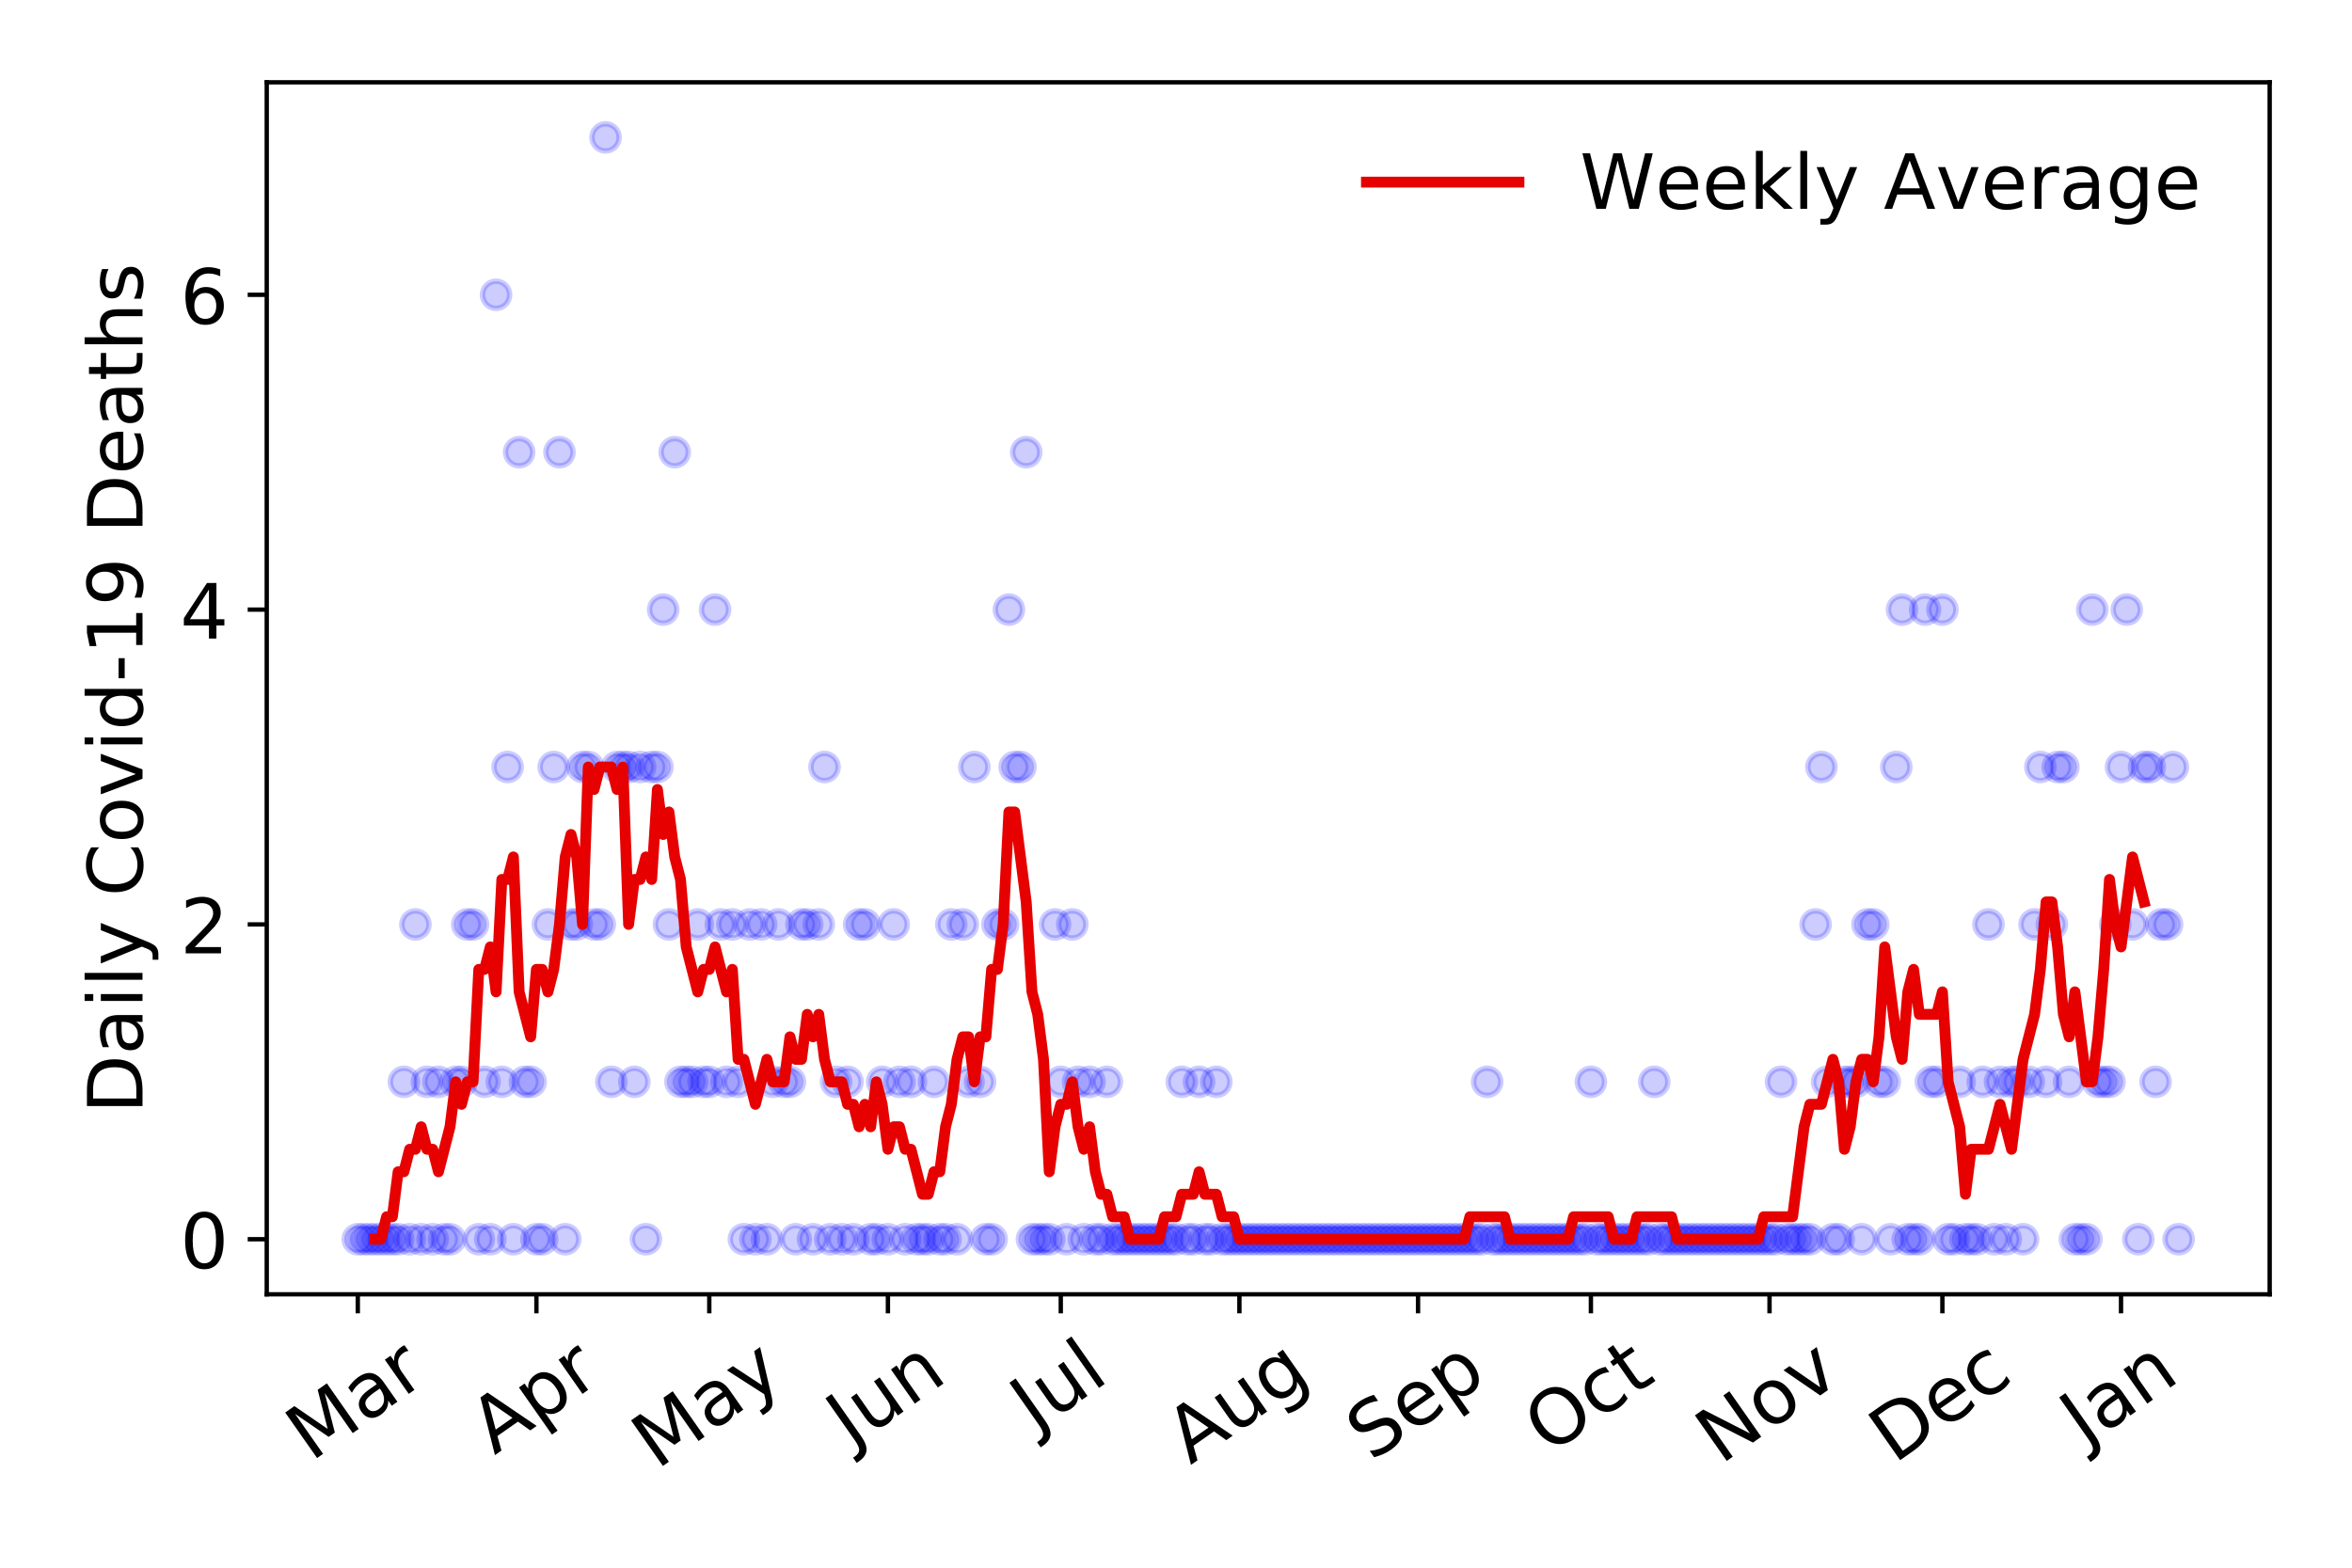 <?xml version="1.0" encoding="utf-8" standalone="no"?>
<!DOCTYPE svg PUBLIC "-//W3C//DTD SVG 1.1//EN"
  "http://www.w3.org/Graphics/SVG/1.1/DTD/svg11.dtd">
<!-- Created with matplotlib (https://matplotlib.org/) -->
<svg height="288pt" version="1.1" viewBox="0 0 432 288" width="432pt" xmlns="http://www.w3.org/2000/svg" xmlns:xlink="http://www.w3.org/1999/xlink">
 <defs>
  <style type="text/css">
*{stroke-linecap:butt;stroke-linejoin:round;}
  </style>
 </defs>
 <g id="figure_1">
  <g id="patch_1">
   <path d="M 0 288 
L 432 288 
L 432 0 
L 0 0 
z
" style="fill:#ffffff;"/>
  </g>
  <g id="axes_1">
   <g id="patch_2">
    <path d="M 48.995 237.778 
L 416.88 237.778 
L 416.88 15.12 
L 48.995 15.12 
z
" style="fill:#ffffff;"/>
   </g>
   <g id="matplotlib.axis_1">
    <g id="xtick_1">
     <g id="line2d_1">
      <defs>
       <path d="M 0 0 
L 0 3.5 
" id="mc3bef00fd0" style="stroke:#000000;stroke-width:0.8;"/>
      </defs>
      <g>
       <use style="stroke:#000000;stroke-width:0.8;" x="65.717" xlink:href="#mc3bef00fd0" y="237.778"/>
      </g>
     </g>
     <g id="text_1">
      <!-- Mar -->
      <defs>
       <path d="M 9.812 72.906 
L 24.516 72.906 
L 43.109 23.297 
L 61.812 72.906 
L 76.516 72.906 
L 76.516 0 
L 66.891 0 
L 66.891 64.016 
L 48.094 14.016 
L 38.188 14.016 
L 19.391 64.016 
L 19.391 0 
L 9.812 0 
z
" id="DejaVuSans-77"/>
       <path d="M 34.281 27.484 
Q 23.391 27.484 19.188 25 
Q 14.984 22.516 14.984 16.5 
Q 14.984 11.719 18.141 8.906 
Q 21.297 6.109 26.703 6.109 
Q 34.188 6.109 38.703 11.406 
Q 43.219 16.703 43.219 25.484 
L 43.219 27.484 
z
M 52.203 31.203 
L 52.203 0 
L 43.219 0 
L 43.219 8.297 
Q 40.141 3.328 35.547 0.953 
Q 30.953 -1.422 24.312 -1.422 
Q 15.922 -1.422 10.953 3.297 
Q 6 8.016 6 15.922 
Q 6 25.141 12.172 29.828 
Q 18.359 34.516 30.609 34.516 
L 43.219 34.516 
L 43.219 35.406 
Q 43.219 41.609 39.141 45 
Q 35.062 48.391 27.688 48.391 
Q 23 48.391 18.547 47.266 
Q 14.109 46.141 10.016 43.891 
L 10.016 52.203 
Q 14.938 54.109 19.578 55.047 
Q 24.219 56 28.609 56 
Q 40.484 56 46.344 49.844 
Q 52.203 43.703 52.203 31.203 
z
" id="DejaVuSans-97"/>
       <path d="M 41.109 46.297 
Q 39.594 47.172 37.812 47.578 
Q 36.031 48 33.891 48 
Q 26.266 48 22.188 43.047 
Q 18.109 38.094 18.109 28.812 
L 18.109 0 
L 9.078 0 
L 9.078 54.688 
L 18.109 54.688 
L 18.109 46.188 
Q 20.953 51.172 25.484 53.578 
Q 30.031 56 36.531 56 
Q 37.453 56 38.578 55.875 
Q 39.703 55.766 41.062 55.516 
z
" id="DejaVuSans-114"/>
      </defs>
      <g transform="translate(57.114 268.643)rotate(-35)scale(0.14 -0.14)">
       <use xlink:href="#DejaVuSans-77"/>
       <use x="86.279" xlink:href="#DejaVuSans-97"/>
       <use x="147.559" xlink:href="#DejaVuSans-114"/>
      </g>
     </g>
    </g>
    <g id="xtick_2">
     <g id="line2d_2">
      <g>
       <use style="stroke:#000000;stroke-width:0.8;" x="98.526" xlink:href="#mc3bef00fd0" y="237.778"/>
      </g>
     </g>
     <g id="text_2">
      <!-- Apr -->
      <defs>
       <path d="M 34.188 63.188 
L 20.797 26.906 
L 47.609 26.906 
z
M 28.609 72.906 
L 39.797 72.906 
L 67.578 0 
L 57.328 0 
L 50.688 18.703 
L 17.828 18.703 
L 11.188 0 
L 0.781 0 
z
" id="DejaVuSans-65"/>
       <path d="M 18.109 8.203 
L 18.109 -20.797 
L 9.078 -20.797 
L 9.078 54.688 
L 18.109 54.688 
L 18.109 46.391 
Q 20.953 51.266 25.266 53.625 
Q 29.594 56 35.594 56 
Q 45.562 56 51.781 48.094 
Q 58.016 40.188 58.016 27.297 
Q 58.016 14.406 51.781 6.484 
Q 45.562 -1.422 35.594 -1.422 
Q 29.594 -1.422 25.266 0.953 
Q 20.953 3.328 18.109 8.203 
z
M 48.688 27.297 
Q 48.688 37.203 44.609 42.844 
Q 40.531 48.484 33.406 48.484 
Q 26.266 48.484 22.188 42.844 
Q 18.109 37.203 18.109 27.297 
Q 18.109 17.391 22.188 11.75 
Q 26.266 6.109 33.406 6.109 
Q 40.531 6.109 44.609 11.75 
Q 48.688 17.391 48.688 27.297 
z
" id="DejaVuSans-112"/>
      </defs>
      <g transform="translate(90.822 267.384)rotate(-35)scale(0.14 -0.14)">
       <use xlink:href="#DejaVuSans-65"/>
       <use x="68.408" xlink:href="#DejaVuSans-112"/>
       <use x="131.885" xlink:href="#DejaVuSans-114"/>
      </g>
     </g>
    </g>
    <g id="xtick_3">
     <g id="line2d_3">
      <g>
       <use style="stroke:#000000;stroke-width:0.8;" x="130.277" xlink:href="#mc3bef00fd0" y="237.778"/>
      </g>
     </g>
     <g id="text_3">
      <!-- May -->
      <defs>
       <path d="M 32.172 -5.078 
Q 28.375 -14.844 24.75 -17.812 
Q 21.141 -20.797 15.094 -20.797 
L 7.906 -20.797 
L 7.906 -13.281 
L 13.188 -13.281 
Q 16.891 -13.281 18.938 -11.516 
Q 21 -9.766 23.484 -3.219 
L 25.094 0.875 
L 2.984 54.688 
L 12.5 54.688 
L 29.594 11.922 
L 46.688 54.688 
L 56.203 54.688 
z
" id="DejaVuSans-121"/>
      </defs>
      <g transform="translate(120.637 270.094)rotate(-35)scale(0.14 -0.14)">
       <use xlink:href="#DejaVuSans-77"/>
       <use x="86.279" xlink:href="#DejaVuSans-97"/>
       <use x="147.559" xlink:href="#DejaVuSans-121"/>
      </g>
     </g>
    </g>
    <g id="xtick_4">
     <g id="line2d_4">
      <g>
       <use style="stroke:#000000;stroke-width:0.8;" x="163.086" xlink:href="#mc3bef00fd0" y="237.778"/>
      </g>
     </g>
     <g id="text_4">
      <!-- Jun -->
      <defs>
       <path d="M 9.812 72.906 
L 19.672 72.906 
L 19.672 5.078 
Q 19.672 -8.109 14.672 -14.062 
Q 9.672 -20.016 -1.422 -20.016 
L -5.172 -20.016 
L -5.172 -11.719 
L -2.094 -11.719 
Q 4.438 -11.719 7.125 -8.047 
Q 9.812 -4.391 9.812 5.078 
z
" id="DejaVuSans-74"/>
       <path d="M 8.5 21.578 
L 8.5 54.688 
L 17.484 54.688 
L 17.484 21.922 
Q 17.484 14.156 20.5 10.266 
Q 23.531 6.391 29.594 6.391 
Q 36.859 6.391 41.078 11.031 
Q 45.312 15.672 45.312 23.688 
L 45.312 54.688 
L 54.297 54.688 
L 54.297 0 
L 45.312 0 
L 45.312 8.406 
Q 42.047 3.422 37.719 1 
Q 33.406 -1.422 27.688 -1.422 
Q 18.266 -1.422 13.375 4.438 
Q 8.5 10.297 8.5 21.578 
z
M 31.109 56 
z
" id="DejaVuSans-117"/>
       <path d="M 54.891 33.016 
L 54.891 0 
L 45.906 0 
L 45.906 32.719 
Q 45.906 40.484 42.875 44.328 
Q 39.844 48.188 33.797 48.188 
Q 26.516 48.188 22.312 43.547 
Q 18.109 38.922 18.109 30.906 
L 18.109 0 
L 9.078 0 
L 9.078 54.688 
L 18.109 54.688 
L 18.109 46.188 
Q 21.344 51.125 25.703 53.562 
Q 30.078 56 35.797 56 
Q 45.219 56 50.047 50.172 
Q 54.891 44.344 54.891 33.016 
z
" id="DejaVuSans-110"/>
      </defs>
      <g transform="translate(156.342 266.039)rotate(-35)scale(0.14 -0.14)">
       <use xlink:href="#DejaVuSans-74"/>
       <use x="29.492" xlink:href="#DejaVuSans-117"/>
       <use x="92.871" xlink:href="#DejaVuSans-110"/>
      </g>
     </g>
    </g>
    <g id="xtick_5">
     <g id="line2d_5">
      <g>
       <use style="stroke:#000000;stroke-width:0.8;" x="194.837" xlink:href="#mc3bef00fd0" y="237.778"/>
      </g>
     </g>
     <g id="text_5">
      <!-- Jul -->
      <defs>
       <path d="M 9.422 75.984 
L 18.406 75.984 
L 18.406 0 
L 9.422 0 
z
" id="DejaVuSans-108"/>
      </defs>
      <g transform="translate(190.134 263.181)rotate(-35)scale(0.14 -0.14)">
       <use xlink:href="#DejaVuSans-74"/>
       <use x="29.492" xlink:href="#DejaVuSans-117"/>
       <use x="92.871" xlink:href="#DejaVuSans-108"/>
      </g>
     </g>
    </g>
    <g id="xtick_6">
     <g id="line2d_6">
      <g>
       <use style="stroke:#000000;stroke-width:0.8;" x="227.646" xlink:href="#mc3bef00fd0" y="237.778"/>
      </g>
     </g>
     <g id="text_6">
      <!-- Aug -->
      <defs>
       <path d="M 45.406 27.984 
Q 45.406 37.75 41.375 43.109 
Q 37.359 48.484 30.078 48.484 
Q 22.859 48.484 18.828 43.109 
Q 14.797 37.75 14.797 27.984 
Q 14.797 18.266 18.828 12.891 
Q 22.859 7.516 30.078 7.516 
Q 37.359 7.516 41.375 12.891 
Q 45.406 18.266 45.406 27.984 
z
M 54.391 6.781 
Q 54.391 -7.172 48.188 -13.984 
Q 42 -20.797 29.203 -20.797 
Q 24.469 -20.797 20.266 -20.094 
Q 16.062 -19.391 12.109 -17.922 
L 12.109 -9.188 
Q 16.062 -11.328 19.922 -12.344 
Q 23.781 -13.375 27.781 -13.375 
Q 36.625 -13.375 41.016 -8.766 
Q 45.406 -4.156 45.406 5.172 
L 45.406 9.625 
Q 42.625 4.781 38.281 2.391 
Q 33.938 0 27.875 0 
Q 17.828 0 11.672 7.656 
Q 5.516 15.328 5.516 27.984 
Q 5.516 40.672 11.672 48.328 
Q 17.828 56 27.875 56 
Q 33.938 56 38.281 53.609 
Q 42.625 51.219 45.406 46.391 
L 45.406 54.688 
L 54.391 54.688 
z
" id="DejaVuSans-103"/>
      </defs>
      <g transform="translate(218.665 269.172)rotate(-35)scale(0.14 -0.14)">
       <use xlink:href="#DejaVuSans-65"/>
       <use x="68.408" xlink:href="#DejaVuSans-117"/>
       <use x="131.787" xlink:href="#DejaVuSans-103"/>
      </g>
     </g>
    </g>
    <g id="xtick_7">
     <g id="line2d_7">
      <g>
       <use style="stroke:#000000;stroke-width:0.8;" x="260.455" xlink:href="#mc3bef00fd0" y="237.778"/>
      </g>
     </g>
     <g id="text_7">
      <!-- Sep -->
      <defs>
       <path d="M 53.516 70.516 
L 53.516 60.891 
Q 47.906 63.578 42.922 64.891 
Q 37.938 66.219 33.297 66.219 
Q 25.25 66.219 20.875 63.094 
Q 16.5 59.969 16.5 54.203 
Q 16.5 49.359 19.406 46.891 
Q 22.312 44.438 30.422 42.922 
L 36.375 41.703 
Q 47.406 39.594 52.656 34.297 
Q 57.906 29 57.906 20.125 
Q 57.906 9.516 50.797 4.047 
Q 43.703 -1.422 29.984 -1.422 
Q 24.812 -1.422 18.969 -0.25 
Q 13.141 0.922 6.891 3.219 
L 6.891 13.375 
Q 12.891 10.016 18.656 8.297 
Q 24.422 6.594 29.984 6.594 
Q 38.422 6.594 43.016 9.906 
Q 47.609 13.234 47.609 19.391 
Q 47.609 24.75 44.312 27.781 
Q 41.016 30.812 33.5 32.328 
L 27.484 33.5 
Q 16.453 35.688 11.516 40.375 
Q 6.594 45.062 6.594 53.422 
Q 6.594 63.094 13.406 68.656 
Q 20.219 74.219 32.172 74.219 
Q 37.312 74.219 42.625 73.281 
Q 47.953 72.359 53.516 70.516 
z
" id="DejaVuSans-83"/>
       <path d="M 56.203 29.594 
L 56.203 25.203 
L 14.891 25.203 
Q 15.484 15.922 20.484 11.062 
Q 25.484 6.203 34.422 6.203 
Q 39.594 6.203 44.453 7.469 
Q 49.312 8.734 54.109 11.281 
L 54.109 2.781 
Q 49.266 0.734 44.188 -0.344 
Q 39.109 -1.422 33.891 -1.422 
Q 20.797 -1.422 13.156 6.188 
Q 5.516 13.812 5.516 26.812 
Q 5.516 40.234 12.766 48.109 
Q 20.016 56 32.328 56 
Q 43.359 56 49.781 48.891 
Q 56.203 41.797 56.203 29.594 
z
M 47.219 32.234 
Q 47.125 39.594 43.094 43.984 
Q 39.062 48.391 32.422 48.391 
Q 24.906 48.391 20.391 44.141 
Q 15.875 39.891 15.188 32.172 
z
" id="DejaVuSans-101"/>
      </defs>
      <g transform="translate(251.862 268.629)rotate(-35)scale(0.14 -0.14)">
       <use xlink:href="#DejaVuSans-83"/>
       <use x="63.477" xlink:href="#DejaVuSans-101"/>
       <use x="125" xlink:href="#DejaVuSans-112"/>
      </g>
     </g>
    </g>
    <g id="xtick_8">
     <g id="line2d_8">
      <g>
       <use style="stroke:#000000;stroke-width:0.8;" x="292.206" xlink:href="#mc3bef00fd0" y="237.778"/>
      </g>
     </g>
     <g id="text_8">
      <!-- Oct -->
      <defs>
       <path d="M 39.406 66.219 
Q 28.656 66.219 22.328 58.203 
Q 16.016 50.203 16.016 36.375 
Q 16.016 22.609 22.328 14.594 
Q 28.656 6.594 39.406 6.594 
Q 50.141 6.594 56.422 14.594 
Q 62.703 22.609 62.703 36.375 
Q 62.703 50.203 56.422 58.203 
Q 50.141 66.219 39.406 66.219 
z
M 39.406 74.219 
Q 54.734 74.219 63.906 63.938 
Q 73.094 53.656 73.094 36.375 
Q 73.094 19.141 63.906 8.859 
Q 54.734 -1.422 39.406 -1.422 
Q 24.031 -1.422 14.812 8.828 
Q 5.609 19.094 5.609 36.375 
Q 5.609 53.656 14.812 63.938 
Q 24.031 74.219 39.406 74.219 
z
" id="DejaVuSans-79"/>
       <path d="M 48.781 52.594 
L 48.781 44.188 
Q 44.969 46.297 41.141 47.344 
Q 37.312 48.391 33.406 48.391 
Q 24.656 48.391 19.812 42.844 
Q 14.984 37.312 14.984 27.297 
Q 14.984 17.281 19.812 11.734 
Q 24.656 6.203 33.406 6.203 
Q 37.312 6.203 41.141 7.25 
Q 44.969 8.297 48.781 10.406 
L 48.781 2.094 
Q 45.016 0.344 40.984 -0.531 
Q 36.969 -1.422 32.422 -1.422 
Q 20.062 -1.422 12.781 6.344 
Q 5.516 14.109 5.516 27.297 
Q 5.516 40.672 12.859 48.328 
Q 20.219 56 33.016 56 
Q 37.156 56 41.109 55.141 
Q 45.062 54.297 48.781 52.594 
z
" id="DejaVuSans-99"/>
       <path d="M 18.312 70.219 
L 18.312 54.688 
L 36.812 54.688 
L 36.812 47.703 
L 18.312 47.703 
L 18.312 18.016 
Q 18.312 11.328 20.141 9.422 
Q 21.969 7.516 27.594 7.516 
L 36.812 7.516 
L 36.812 0 
L 27.594 0 
Q 17.188 0 13.234 3.875 
Q 9.281 7.766 9.281 18.016 
L 9.281 47.703 
L 2.688 47.703 
L 2.688 54.688 
L 9.281 54.688 
L 9.281 70.219 
z
" id="DejaVuSans-116"/>
      </defs>
      <g transform="translate(284.507 267.377)rotate(-35)scale(0.14 -0.14)">
       <use xlink:href="#DejaVuSans-79"/>
       <use x="78.711" xlink:href="#DejaVuSans-99"/>
       <use x="133.691" xlink:href="#DejaVuSans-116"/>
      </g>
     </g>
    </g>
    <g id="xtick_9">
     <g id="line2d_9">
      <g>
       <use style="stroke:#000000;stroke-width:0.8;" x="325.015" xlink:href="#mc3bef00fd0" y="237.778"/>
      </g>
     </g>
     <g id="text_9">
      <!-- Nov -->
      <defs>
       <path d="M 9.812 72.906 
L 23.094 72.906 
L 55.422 11.922 
L 55.422 72.906 
L 64.984 72.906 
L 64.984 0 
L 51.703 0 
L 19.391 60.984 
L 19.391 0 
L 9.812 0 
z
" id="DejaVuSans-78"/>
       <path d="M 30.609 48.391 
Q 23.391 48.391 19.188 42.75 
Q 14.984 37.109 14.984 27.297 
Q 14.984 17.484 19.156 11.844 
Q 23.344 6.203 30.609 6.203 
Q 37.797 6.203 41.984 11.859 
Q 46.188 17.531 46.188 27.297 
Q 46.188 37.016 41.984 42.703 
Q 37.797 48.391 30.609 48.391 
z
M 30.609 56 
Q 42.328 56 49.016 48.375 
Q 55.719 40.766 55.719 27.297 
Q 55.719 13.875 49.016 6.219 
Q 42.328 -1.422 30.609 -1.422 
Q 18.844 -1.422 12.172 6.219 
Q 5.516 13.875 5.516 27.297 
Q 5.516 40.766 12.172 48.375 
Q 18.844 56 30.609 56 
z
" id="DejaVuSans-111"/>
       <path d="M 2.984 54.688 
L 12.5 54.688 
L 29.594 8.797 
L 46.688 54.688 
L 56.203 54.688 
L 35.688 0 
L 23.484 0 
z
" id="DejaVuSans-118"/>
      </defs>
      <g transform="translate(316.038 269.166)rotate(-35)scale(0.14 -0.14)">
       <use xlink:href="#DejaVuSans-78"/>
       <use x="74.805" xlink:href="#DejaVuSans-111"/>
       <use x="135.986" xlink:href="#DejaVuSans-118"/>
      </g>
     </g>
    </g>
    <g id="xtick_10">
     <g id="line2d_10">
      <g>
       <use style="stroke:#000000;stroke-width:0.8;" x="356.765" xlink:href="#mc3bef00fd0" y="237.778"/>
      </g>
     </g>
     <g id="text_10">
      <!-- Dec -->
      <defs>
       <path d="M 19.672 64.797 
L 19.672 8.109 
L 31.594 8.109 
Q 46.688 8.109 53.688 14.938 
Q 60.688 21.781 60.688 36.531 
Q 60.688 51.172 53.688 57.984 
Q 46.688 64.797 31.594 64.797 
z
M 9.812 72.906 
L 30.078 72.906 
Q 51.266 72.906 61.172 64.094 
Q 71.094 55.281 71.094 36.531 
Q 71.094 17.672 61.125 8.828 
Q 51.172 0 30.078 0 
L 9.812 0 
z
" id="DejaVuSans-68"/>
      </defs>
      <g transform="translate(347.885 269.032)rotate(-35)scale(0.14 -0.14)">
       <use xlink:href="#DejaVuSans-68"/>
       <use x="77.002" xlink:href="#DejaVuSans-101"/>
       <use x="138.525" xlink:href="#DejaVuSans-99"/>
      </g>
     </g>
    </g>
    <g id="xtick_11">
     <g id="line2d_11">
      <g>
       <use style="stroke:#000000;stroke-width:0.8;" x="389.574" xlink:href="#mc3bef00fd0" y="237.778"/>
      </g>
     </g>
     <g id="text_11">
      <!-- Jan -->
      <g transform="translate(382.951 265.871)rotate(-35)scale(0.14 -0.14)">
       <use xlink:href="#DejaVuSans-74"/>
       <use x="29.492" xlink:href="#DejaVuSans-97"/>
       <use x="90.771" xlink:href="#DejaVuSans-110"/>
      </g>
     </g>
    </g>
   </g>
   <g id="matplotlib.axis_2">
    <g id="ytick_1">
     <g id="line2d_12">
      <defs>
       <path d="M 0 0 
L -3.5 0 
" id="m7c30c111f5" style="stroke:#000000;stroke-width:0.8;"/>
      </defs>
      <g>
       <use style="stroke:#000000;stroke-width:0.8;" x="48.995" xlink:href="#m7c30c111f5" y="227.657"/>
      </g>
     </g>
     <g id="text_12">
      <!-- 0 -->
      <defs>
       <path d="M 31.781 66.406 
Q 24.172 66.406 20.328 58.906 
Q 16.5 51.422 16.5 36.375 
Q 16.5 21.391 20.328 13.891 
Q 24.172 6.391 31.781 6.391 
Q 39.453 6.391 43.281 13.891 
Q 47.125 21.391 47.125 36.375 
Q 47.125 51.422 43.281 58.906 
Q 39.453 66.406 31.781 66.406 
z
M 31.781 74.219 
Q 44.047 74.219 50.516 64.516 
Q 56.984 54.828 56.984 36.375 
Q 56.984 17.969 50.516 8.266 
Q 44.047 -1.422 31.781 -1.422 
Q 19.531 -1.422 13.062 8.266 
Q 6.594 17.969 6.594 36.375 
Q 6.594 54.828 13.062 64.516 
Q 19.531 74.219 31.781 74.219 
z
" id="DejaVuSans-48"/>
      </defs>
      <g transform="translate(33.087 232.976)scale(0.14 -0.14)">
       <use xlink:href="#DejaVuSans-48"/>
      </g>
     </g>
    </g>
    <g id="ytick_2">
     <g id="line2d_13">
      <g>
       <use style="stroke:#000000;stroke-width:0.8;" x="48.995" xlink:href="#m7c30c111f5" y="169.824"/>
      </g>
     </g>
     <g id="text_13">
      <!-- 2 -->
      <defs>
       <path d="M 19.188 8.297 
L 53.609 8.297 
L 53.609 0 
L 7.328 0 
L 7.328 8.297 
Q 12.938 14.109 22.625 23.891 
Q 32.328 33.688 34.812 36.531 
Q 39.547 41.844 41.422 45.531 
Q 43.312 49.219 43.312 52.781 
Q 43.312 58.594 39.234 62.25 
Q 35.156 65.922 28.609 65.922 
Q 23.969 65.922 18.812 64.312 
Q 13.672 62.703 7.812 59.422 
L 7.812 69.391 
Q 13.766 71.781 18.938 73 
Q 24.125 74.219 28.422 74.219 
Q 39.75 74.219 46.484 68.547 
Q 53.219 62.891 53.219 53.422 
Q 53.219 48.922 51.531 44.891 
Q 49.859 40.875 45.406 35.406 
Q 44.188 33.984 37.641 27.219 
Q 31.109 20.453 19.188 8.297 
z
" id="DejaVuSans-50"/>
      </defs>
      <g transform="translate(33.087 175.143)scale(0.14 -0.14)">
       <use xlink:href="#DejaVuSans-50"/>
      </g>
     </g>
    </g>
    <g id="ytick_3">
     <g id="line2d_14">
      <g>
       <use style="stroke:#000000;stroke-width:0.8;" x="48.995" xlink:href="#m7c30c111f5" y="111.991"/>
      </g>
     </g>
     <g id="text_14">
      <!-- 4 -->
      <defs>
       <path d="M 37.797 64.312 
L 12.891 25.391 
L 37.797 25.391 
z
M 35.203 72.906 
L 47.609 72.906 
L 47.609 25.391 
L 58.016 25.391 
L 58.016 17.188 
L 47.609 17.188 
L 47.609 0 
L 37.797 0 
L 37.797 17.188 
L 4.891 17.188 
L 4.891 26.703 
z
" id="DejaVuSans-52"/>
      </defs>
      <g transform="translate(33.087 117.31)scale(0.14 -0.14)">
       <use xlink:href="#DejaVuSans-52"/>
      </g>
     </g>
    </g>
    <g id="ytick_4">
     <g id="line2d_15">
      <g>
       <use style="stroke:#000000;stroke-width:0.8;" x="48.995" xlink:href="#m7c30c111f5" y="54.157"/>
      </g>
     </g>
     <g id="text_15">
      <!-- 6 -->
      <defs>
       <path d="M 33.016 40.375 
Q 26.375 40.375 22.484 35.828 
Q 18.609 31.297 18.609 23.391 
Q 18.609 15.531 22.484 10.953 
Q 26.375 6.391 33.016 6.391 
Q 39.656 6.391 43.531 10.953 
Q 47.406 15.531 47.406 23.391 
Q 47.406 31.297 43.531 35.828 
Q 39.656 40.375 33.016 40.375 
z
M 52.594 71.297 
L 52.594 62.312 
Q 48.875 64.062 45.094 64.984 
Q 41.312 65.922 37.594 65.922 
Q 27.828 65.922 22.672 59.328 
Q 17.531 52.734 16.797 39.406 
Q 19.672 43.656 24.016 45.922 
Q 28.375 48.188 33.594 48.188 
Q 44.578 48.188 50.953 41.516 
Q 57.328 34.859 57.328 23.391 
Q 57.328 12.156 50.688 5.359 
Q 44.047 -1.422 33.016 -1.422 
Q 20.359 -1.422 13.672 8.266 
Q 6.984 17.969 6.984 36.375 
Q 6.984 53.656 15.188 63.938 
Q 23.391 74.219 37.203 74.219 
Q 40.922 74.219 44.703 73.484 
Q 48.484 72.75 52.594 71.297 
z
" id="DejaVuSans-54"/>
      </defs>
      <g transform="translate(33.087 59.476)scale(0.14 -0.14)">
       <use xlink:href="#DejaVuSans-54"/>
      </g>
     </g>
    </g>
    <g id="text_16">
     <!-- Daily Covid-19 Deaths -->
     <defs>
      <path d="M 9.422 54.688 
L 18.406 54.688 
L 18.406 0 
L 9.422 0 
z
M 9.422 75.984 
L 18.406 75.984 
L 18.406 64.594 
L 9.422 64.594 
z
" id="DejaVuSans-105"/>
      <path id="DejaVuSans-32"/>
      <path d="M 64.406 67.281 
L 64.406 56.891 
Q 59.422 61.531 53.781 63.812 
Q 48.141 66.109 41.797 66.109 
Q 29.297 66.109 22.656 58.469 
Q 16.016 50.828 16.016 36.375 
Q 16.016 21.969 22.656 14.328 
Q 29.297 6.688 41.797 6.688 
Q 48.141 6.688 53.781 8.984 
Q 59.422 11.281 64.406 15.922 
L 64.406 5.609 
Q 59.234 2.094 53.438 0.328 
Q 47.656 -1.422 41.219 -1.422 
Q 24.656 -1.422 15.125 8.703 
Q 5.609 18.844 5.609 36.375 
Q 5.609 53.953 15.125 64.078 
Q 24.656 74.219 41.219 74.219 
Q 47.75 74.219 53.531 72.484 
Q 59.328 70.75 64.406 67.281 
z
" id="DejaVuSans-67"/>
      <path d="M 45.406 46.391 
L 45.406 75.984 
L 54.391 75.984 
L 54.391 0 
L 45.406 0 
L 45.406 8.203 
Q 42.578 3.328 38.25 0.953 
Q 33.938 -1.422 27.875 -1.422 
Q 17.969 -1.422 11.734 6.484 
Q 5.516 14.406 5.516 27.297 
Q 5.516 40.188 11.734 48.094 
Q 17.969 56 27.875 56 
Q 33.938 56 38.25 53.625 
Q 42.578 51.266 45.406 46.391 
z
M 14.797 27.297 
Q 14.797 17.391 18.875 11.75 
Q 22.953 6.109 30.078 6.109 
Q 37.203 6.109 41.297 11.75 
Q 45.406 17.391 45.406 27.297 
Q 45.406 37.203 41.297 42.844 
Q 37.203 48.484 30.078 48.484 
Q 22.953 48.484 18.875 42.844 
Q 14.797 37.203 14.797 27.297 
z
" id="DejaVuSans-100"/>
      <path d="M 4.891 31.391 
L 31.203 31.391 
L 31.203 23.391 
L 4.891 23.391 
z
" id="DejaVuSans-45"/>
      <path d="M 12.406 8.297 
L 28.516 8.297 
L 28.516 63.922 
L 10.984 60.406 
L 10.984 69.391 
L 28.422 72.906 
L 38.281 72.906 
L 38.281 8.297 
L 54.391 8.297 
L 54.391 0 
L 12.406 0 
z
" id="DejaVuSans-49"/>
      <path d="M 10.984 1.516 
L 10.984 10.5 
Q 14.703 8.734 18.5 7.812 
Q 22.312 6.891 25.984 6.891 
Q 35.75 6.891 40.891 13.453 
Q 46.047 20.016 46.781 33.406 
Q 43.953 29.203 39.594 26.953 
Q 35.25 24.703 29.984 24.703 
Q 19.047 24.703 12.672 31.312 
Q 6.297 37.938 6.297 49.422 
Q 6.297 60.641 12.938 67.422 
Q 19.578 74.219 30.609 74.219 
Q 43.266 74.219 49.922 64.516 
Q 56.594 54.828 56.594 36.375 
Q 56.594 19.141 48.406 8.859 
Q 40.234 -1.422 26.422 -1.422 
Q 22.703 -1.422 18.891 -0.688 
Q 15.094 0.047 10.984 1.516 
z
M 30.609 32.422 
Q 37.25 32.422 41.125 36.953 
Q 45.016 41.5 45.016 49.422 
Q 45.016 57.281 41.125 61.844 
Q 37.25 66.406 30.609 66.406 
Q 23.969 66.406 20.094 61.844 
Q 16.219 57.281 16.219 49.422 
Q 16.219 41.5 20.094 36.953 
Q 23.969 32.422 30.609 32.422 
z
" id="DejaVuSans-57"/>
      <path d="M 54.891 33.016 
L 54.891 0 
L 45.906 0 
L 45.906 32.719 
Q 45.906 40.484 42.875 44.328 
Q 39.844 48.188 33.797 48.188 
Q 26.516 48.188 22.312 43.547 
Q 18.109 38.922 18.109 30.906 
L 18.109 0 
L 9.078 0 
L 9.078 75.984 
L 18.109 75.984 
L 18.109 46.188 
Q 21.344 51.125 25.703 53.562 
Q 30.078 56 35.797 56 
Q 45.219 56 50.047 50.172 
Q 54.891 44.344 54.891 33.016 
z
" id="DejaVuSans-104"/>
      <path d="M 44.281 53.078 
L 44.281 44.578 
Q 40.484 46.531 36.375 47.5 
Q 32.281 48.484 27.875 48.484 
Q 21.188 48.484 17.844 46.438 
Q 14.5 44.391 14.5 40.281 
Q 14.5 37.156 16.891 35.375 
Q 19.281 33.594 26.516 31.984 
L 29.594 31.297 
Q 39.156 29.25 43.188 25.516 
Q 47.219 21.781 47.219 15.094 
Q 47.219 7.469 41.188 3.016 
Q 35.156 -1.422 24.609 -1.422 
Q 20.219 -1.422 15.453 -0.562 
Q 10.688 0.297 5.422 2 
L 5.422 11.281 
Q 10.406 8.688 15.234 7.391 
Q 20.062 6.109 24.812 6.109 
Q 31.156 6.109 34.562 8.281 
Q 37.984 10.453 37.984 14.406 
Q 37.984 18.062 35.516 20.016 
Q 33.062 21.969 24.703 23.781 
L 21.578 24.516 
Q 13.234 26.266 9.516 29.906 
Q 5.812 33.547 5.812 39.891 
Q 5.812 47.609 11.281 51.797 
Q 16.75 56 26.812 56 
Q 31.781 56 36.172 55.266 
Q 40.578 54.547 44.281 53.078 
z
" id="DejaVuSans-115"/>
     </defs>
     <g transform="translate(26.176 204.56)rotate(-90)scale(0.14 -0.14)">
      <use xlink:href="#DejaVuSans-68"/>
      <use x="77.002" xlink:href="#DejaVuSans-97"/>
      <use x="138.281" xlink:href="#DejaVuSans-105"/>
      <use x="166.064" xlink:href="#DejaVuSans-108"/>
      <use x="193.848" xlink:href="#DejaVuSans-121"/>
      <use x="253.027" xlink:href="#DejaVuSans-32"/>
      <use x="284.814" xlink:href="#DejaVuSans-67"/>
      <use x="354.639" xlink:href="#DejaVuSans-111"/>
      <use x="415.82" xlink:href="#DejaVuSans-118"/>
      <use x="475" xlink:href="#DejaVuSans-105"/>
      <use x="502.783" xlink:href="#DejaVuSans-100"/>
      <use x="566.26" xlink:href="#DejaVuSans-45"/>
      <use x="602.344" xlink:href="#DejaVuSans-49"/>
      <use x="665.967" xlink:href="#DejaVuSans-57"/>
      <use x="729.59" xlink:href="#DejaVuSans-32"/>
      <use x="761.377" xlink:href="#DejaVuSans-68"/>
      <use x="838.379" xlink:href="#DejaVuSans-101"/>
      <use x="899.902" xlink:href="#DejaVuSans-97"/>
      <use x="961.182" xlink:href="#DejaVuSans-116"/>
      <use x="1000.391" xlink:href="#DejaVuSans-104"/>
      <use x="1063.77" xlink:href="#DejaVuSans-115"/>
     </g>
    </g>
   </g>
   <g id="line2d_16">
    <defs>
     <path d="M 0 2.5 
C 0.663 2.5 1.299 2.237 1.768 1.768 
C 2.237 1.299 2.5 0.663 2.5 0 
C 2.5 -0.663 2.237 -1.299 1.768 -1.768 
C 1.299 -2.237 0.663 -2.5 0 -2.5 
C -0.663 -2.5 -1.299 -2.237 -1.768 -1.768 
C -2.237 -1.299 -2.5 -0.663 -2.5 0 
C -2.5 0.663 -2.237 1.299 -1.768 1.768 
C -1.299 2.237 -0.663 2.5 0 2.5 
z
" id="m4941401a61" style="stroke:#0000ff;stroke-opacity:0.2;"/>
    </defs>
    <g clip-path="url(#pa5d8bacbe7)">
     <use style="fill:#0000ff;fill-opacity:0.2;stroke:#0000ff;stroke-opacity:0.2;" x="65.717" xlink:href="#m4941401a61" y="227.657"/>
     <use style="fill:#0000ff;fill-opacity:0.2;stroke:#0000ff;stroke-opacity:0.2;" x="66.775" xlink:href="#m4941401a61" y="227.657"/>
     <use style="fill:#0000ff;fill-opacity:0.2;stroke:#0000ff;stroke-opacity:0.2;" x="67.834" xlink:href="#m4941401a61" y="227.657"/>
     <use style="fill:#0000ff;fill-opacity:0.2;stroke:#0000ff;stroke-opacity:0.2;" x="68.892" xlink:href="#m4941401a61" y="227.657"/>
     <use style="fill:#0000ff;fill-opacity:0.2;stroke:#0000ff;stroke-opacity:0.2;" x="69.95" xlink:href="#m4941401a61" y="227.657"/>
     <use style="fill:#0000ff;fill-opacity:0.2;stroke:#0000ff;stroke-opacity:0.2;" x="71.009" xlink:href="#m4941401a61" y="227.657"/>
     <use style="fill:#0000ff;fill-opacity:0.2;stroke:#0000ff;stroke-opacity:0.2;" x="72.067" xlink:href="#m4941401a61" y="227.657"/>
     <use style="fill:#0000ff;fill-opacity:0.2;stroke:#0000ff;stroke-opacity:0.2;" x="73.126" xlink:href="#m4941401a61" y="227.657"/>
     <use style="fill:#0000ff;fill-opacity:0.2;stroke:#0000ff;stroke-opacity:0.2;" x="74.184" xlink:href="#m4941401a61" y="198.741"/>
     <use style="fill:#0000ff;fill-opacity:0.2;stroke:#0000ff;stroke-opacity:0.2;" x="75.242" xlink:href="#m4941401a61" y="227.657"/>
     <use style="fill:#0000ff;fill-opacity:0.2;stroke:#0000ff;stroke-opacity:0.2;" x="76.301" xlink:href="#m4941401a61" y="169.824"/>
     <use style="fill:#0000ff;fill-opacity:0.2;stroke:#0000ff;stroke-opacity:0.2;" x="77.359" xlink:href="#m4941401a61" y="227.657"/>
     <use style="fill:#0000ff;fill-opacity:0.2;stroke:#0000ff;stroke-opacity:0.2;" x="78.417" xlink:href="#m4941401a61" y="198.741"/>
     <use style="fill:#0000ff;fill-opacity:0.2;stroke:#0000ff;stroke-opacity:0.2;" x="79.476" xlink:href="#m4941401a61" y="227.657"/>
     <use style="fill:#0000ff;fill-opacity:0.2;stroke:#0000ff;stroke-opacity:0.2;" x="80.534" xlink:href="#m4941401a61" y="198.741"/>
     <use style="fill:#0000ff;fill-opacity:0.2;stroke:#0000ff;stroke-opacity:0.2;" x="81.592" xlink:href="#m4941401a61" y="227.657"/>
     <use style="fill:#0000ff;fill-opacity:0.2;stroke:#0000ff;stroke-opacity:0.2;" x="82.651" xlink:href="#m4941401a61" y="227.657"/>
     <use style="fill:#0000ff;fill-opacity:0.2;stroke:#0000ff;stroke-opacity:0.2;" x="83.709" xlink:href="#m4941401a61" y="198.741"/>
     <use style="fill:#0000ff;fill-opacity:0.2;stroke:#0000ff;stroke-opacity:0.2;" x="84.767" xlink:href="#m4941401a61" y="198.741"/>
     <use style="fill:#0000ff;fill-opacity:0.2;stroke:#0000ff;stroke-opacity:0.2;" x="85.826" xlink:href="#m4941401a61" y="169.824"/>
     <use style="fill:#0000ff;fill-opacity:0.2;stroke:#0000ff;stroke-opacity:0.2;" x="86.884" xlink:href="#m4941401a61" y="169.824"/>
     <use style="fill:#0000ff;fill-opacity:0.2;stroke:#0000ff;stroke-opacity:0.2;" x="87.943" xlink:href="#m4941401a61" y="227.657"/>
     <use style="fill:#0000ff;fill-opacity:0.2;stroke:#0000ff;stroke-opacity:0.2;" x="89.001" xlink:href="#m4941401a61" y="198.741"/>
     <use style="fill:#0000ff;fill-opacity:0.2;stroke:#0000ff;stroke-opacity:0.2;" x="90.059" xlink:href="#m4941401a61" y="227.657"/>
     <use style="fill:#0000ff;fill-opacity:0.2;stroke:#0000ff;stroke-opacity:0.2;" x="91.118" xlink:href="#m4941401a61" y="54.157"/>
     <use style="fill:#0000ff;fill-opacity:0.2;stroke:#0000ff;stroke-opacity:0.2;" x="92.176" xlink:href="#m4941401a61" y="198.741"/>
     <use style="fill:#0000ff;fill-opacity:0.2;stroke:#0000ff;stroke-opacity:0.2;" x="93.234" xlink:href="#m4941401a61" y="140.907"/>
     <use style="fill:#0000ff;fill-opacity:0.2;stroke:#0000ff;stroke-opacity:0.2;" x="94.293" xlink:href="#m4941401a61" y="227.657"/>
     <use style="fill:#0000ff;fill-opacity:0.2;stroke:#0000ff;stroke-opacity:0.2;" x="95.351" xlink:href="#m4941401a61" y="83.074"/>
     <use style="fill:#0000ff;fill-opacity:0.2;stroke:#0000ff;stroke-opacity:0.2;" x="96.409" xlink:href="#m4941401a61" y="198.741"/>
     <use style="fill:#0000ff;fill-opacity:0.2;stroke:#0000ff;stroke-opacity:0.2;" x="97.468" xlink:href="#m4941401a61" y="198.741"/>
     <use style="fill:#0000ff;fill-opacity:0.2;stroke:#0000ff;stroke-opacity:0.2;" x="98.526" xlink:href="#m4941401a61" y="227.657"/>
     <use style="fill:#0000ff;fill-opacity:0.2;stroke:#0000ff;stroke-opacity:0.2;" x="99.584" xlink:href="#m4941401a61" y="227.657"/>
     <use style="fill:#0000ff;fill-opacity:0.2;stroke:#0000ff;stroke-opacity:0.2;" x="100.643" xlink:href="#m4941401a61" y="169.824"/>
     <use style="fill:#0000ff;fill-opacity:0.2;stroke:#0000ff;stroke-opacity:0.2;" x="101.701" xlink:href="#m4941401a61" y="140.907"/>
     <use style="fill:#0000ff;fill-opacity:0.2;stroke:#0000ff;stroke-opacity:0.2;" x="102.76" xlink:href="#m4941401a61" y="83.074"/>
     <use style="fill:#0000ff;fill-opacity:0.2;stroke:#0000ff;stroke-opacity:0.2;" x="103.818" xlink:href="#m4941401a61" y="227.657"/>
     <use style="fill:#0000ff;fill-opacity:0.2;stroke:#0000ff;stroke-opacity:0.2;" x="104.876" xlink:href="#m4941401a61" y="169.824"/>
     <use style="fill:#0000ff;fill-opacity:0.2;stroke:#0000ff;stroke-opacity:0.2;" x="105.935" xlink:href="#m4941401a61" y="169.824"/>
     <use style="fill:#0000ff;fill-opacity:0.2;stroke:#0000ff;stroke-opacity:0.2;" x="106.993" xlink:href="#m4941401a61" y="140.907"/>
     <use style="fill:#0000ff;fill-opacity:0.2;stroke:#0000ff;stroke-opacity:0.2;" x="108.051" xlink:href="#m4941401a61" y="140.907"/>
     <use style="fill:#0000ff;fill-opacity:0.2;stroke:#0000ff;stroke-opacity:0.2;" x="109.11" xlink:href="#m4941401a61" y="169.824"/>
     <use style="fill:#0000ff;fill-opacity:0.2;stroke:#0000ff;stroke-opacity:0.2;" x="110.168" xlink:href="#m4941401a61" y="169.824"/>
     <use style="fill:#0000ff;fill-opacity:0.2;stroke:#0000ff;stroke-opacity:0.2;" x="111.226" xlink:href="#m4941401a61" y="25.241"/>
     <use style="fill:#0000ff;fill-opacity:0.2;stroke:#0000ff;stroke-opacity:0.2;" x="112.285" xlink:href="#m4941401a61" y="198.741"/>
     <use style="fill:#0000ff;fill-opacity:0.2;stroke:#0000ff;stroke-opacity:0.2;" x="113.343" xlink:href="#m4941401a61" y="140.907"/>
     <use style="fill:#0000ff;fill-opacity:0.2;stroke:#0000ff;stroke-opacity:0.2;" x="114.401" xlink:href="#m4941401a61" y="140.907"/>
     <use style="fill:#0000ff;fill-opacity:0.2;stroke:#0000ff;stroke-opacity:0.2;" x="115.46" xlink:href="#m4941401a61" y="140.907"/>
     <use style="fill:#0000ff;fill-opacity:0.2;stroke:#0000ff;stroke-opacity:0.2;" x="116.518" xlink:href="#m4941401a61" y="198.741"/>
     <use style="fill:#0000ff;fill-opacity:0.2;stroke:#0000ff;stroke-opacity:0.2;" x="117.577" xlink:href="#m4941401a61" y="140.907"/>
     <use style="fill:#0000ff;fill-opacity:0.2;stroke:#0000ff;stroke-opacity:0.2;" x="118.635" xlink:href="#m4941401a61" y="227.657"/>
     <use style="fill:#0000ff;fill-opacity:0.2;stroke:#0000ff;stroke-opacity:0.2;" x="119.693" xlink:href="#m4941401a61" y="140.907"/>
     <use style="fill:#0000ff;fill-opacity:0.2;stroke:#0000ff;stroke-opacity:0.2;" x="120.752" xlink:href="#m4941401a61" y="140.907"/>
     <use style="fill:#0000ff;fill-opacity:0.2;stroke:#0000ff;stroke-opacity:0.2;" x="121.81" xlink:href="#m4941401a61" y="111.991"/>
     <use style="fill:#0000ff;fill-opacity:0.2;stroke:#0000ff;stroke-opacity:0.2;" x="122.868" xlink:href="#m4941401a61" y="169.824"/>
     <use style="fill:#0000ff;fill-opacity:0.2;stroke:#0000ff;stroke-opacity:0.2;" x="123.927" xlink:href="#m4941401a61" y="83.074"/>
     <use style="fill:#0000ff;fill-opacity:0.2;stroke:#0000ff;stroke-opacity:0.2;" x="124.985" xlink:href="#m4941401a61" y="198.741"/>
     <use style="fill:#0000ff;fill-opacity:0.2;stroke:#0000ff;stroke-opacity:0.2;" x="126.043" xlink:href="#m4941401a61" y="198.741"/>
     <use style="fill:#0000ff;fill-opacity:0.2;stroke:#0000ff;stroke-opacity:0.2;" x="127.102" xlink:href="#m4941401a61" y="198.741"/>
     <use style="fill:#0000ff;fill-opacity:0.2;stroke:#0000ff;stroke-opacity:0.2;" x="128.16" xlink:href="#m4941401a61" y="169.824"/>
     <use style="fill:#0000ff;fill-opacity:0.2;stroke:#0000ff;stroke-opacity:0.2;" x="129.218" xlink:href="#m4941401a61" y="198.741"/>
     <use style="fill:#0000ff;fill-opacity:0.2;stroke:#0000ff;stroke-opacity:0.2;" x="130.277" xlink:href="#m4941401a61" y="198.741"/>
     <use style="fill:#0000ff;fill-opacity:0.2;stroke:#0000ff;stroke-opacity:0.2;" x="131.335" xlink:href="#m4941401a61" y="111.991"/>
     <use style="fill:#0000ff;fill-opacity:0.2;stroke:#0000ff;stroke-opacity:0.2;" x="132.394" xlink:href="#m4941401a61" y="169.824"/>
     <use style="fill:#0000ff;fill-opacity:0.2;stroke:#0000ff;stroke-opacity:0.2;" x="133.452" xlink:href="#m4941401a61" y="198.741"/>
     <use style="fill:#0000ff;fill-opacity:0.2;stroke:#0000ff;stroke-opacity:0.2;" x="134.51" xlink:href="#m4941401a61" y="169.824"/>
     <use style="fill:#0000ff;fill-opacity:0.2;stroke:#0000ff;stroke-opacity:0.2;" x="135.569" xlink:href="#m4941401a61" y="198.741"/>
     <use style="fill:#0000ff;fill-opacity:0.2;stroke:#0000ff;stroke-opacity:0.2;" x="136.627" xlink:href="#m4941401a61" y="227.657"/>
     <use style="fill:#0000ff;fill-opacity:0.2;stroke:#0000ff;stroke-opacity:0.2;" x="137.685" xlink:href="#m4941401a61" y="169.824"/>
     <use style="fill:#0000ff;fill-opacity:0.2;stroke:#0000ff;stroke-opacity:0.2;" x="138.744" xlink:href="#m4941401a61" y="227.657"/>
     <use style="fill:#0000ff;fill-opacity:0.2;stroke:#0000ff;stroke-opacity:0.2;" x="139.802" xlink:href="#m4941401a61" y="169.824"/>
     <use style="fill:#0000ff;fill-opacity:0.2;stroke:#0000ff;stroke-opacity:0.2;" x="140.86" xlink:href="#m4941401a61" y="227.657"/>
     <use style="fill:#0000ff;fill-opacity:0.2;stroke:#0000ff;stroke-opacity:0.2;" x="141.919" xlink:href="#m4941401a61" y="198.741"/>
     <use style="fill:#0000ff;fill-opacity:0.2;stroke:#0000ff;stroke-opacity:0.2;" x="142.977" xlink:href="#m4941401a61" y="169.824"/>
     <use style="fill:#0000ff;fill-opacity:0.2;stroke:#0000ff;stroke-opacity:0.2;" x="144.035" xlink:href="#m4941401a61" y="198.741"/>
     <use style="fill:#0000ff;fill-opacity:0.2;stroke:#0000ff;stroke-opacity:0.2;" x="145.094" xlink:href="#m4941401a61" y="198.741"/>
     <use style="fill:#0000ff;fill-opacity:0.2;stroke:#0000ff;stroke-opacity:0.2;" x="146.152" xlink:href="#m4941401a61" y="227.657"/>
     <use style="fill:#0000ff;fill-opacity:0.2;stroke:#0000ff;stroke-opacity:0.2;" x="147.211" xlink:href="#m4941401a61" y="169.824"/>
     <use style="fill:#0000ff;fill-opacity:0.2;stroke:#0000ff;stroke-opacity:0.2;" x="148.269" xlink:href="#m4941401a61" y="169.824"/>
     <use style="fill:#0000ff;fill-opacity:0.2;stroke:#0000ff;stroke-opacity:0.2;" x="149.327" xlink:href="#m4941401a61" y="227.657"/>
     <use style="fill:#0000ff;fill-opacity:0.2;stroke:#0000ff;stroke-opacity:0.2;" x="150.386" xlink:href="#m4941401a61" y="169.824"/>
     <use style="fill:#0000ff;fill-opacity:0.2;stroke:#0000ff;stroke-opacity:0.2;" x="151.444" xlink:href="#m4941401a61" y="140.907"/>
     <use style="fill:#0000ff;fill-opacity:0.2;stroke:#0000ff;stroke-opacity:0.2;" x="152.502" xlink:href="#m4941401a61" y="227.657"/>
     <use style="fill:#0000ff;fill-opacity:0.2;stroke:#0000ff;stroke-opacity:0.2;" x="153.561" xlink:href="#m4941401a61" y="198.741"/>
     <use style="fill:#0000ff;fill-opacity:0.2;stroke:#0000ff;stroke-opacity:0.2;" x="154.619" xlink:href="#m4941401a61" y="227.657"/>
     <use style="fill:#0000ff;fill-opacity:0.2;stroke:#0000ff;stroke-opacity:0.2;" x="155.677" xlink:href="#m4941401a61" y="198.741"/>
     <use style="fill:#0000ff;fill-opacity:0.2;stroke:#0000ff;stroke-opacity:0.2;" x="156.736" xlink:href="#m4941401a61" y="227.657"/>
     <use style="fill:#0000ff;fill-opacity:0.2;stroke:#0000ff;stroke-opacity:0.2;" x="157.794" xlink:href="#m4941401a61" y="169.824"/>
     <use style="fill:#0000ff;fill-opacity:0.2;stroke:#0000ff;stroke-opacity:0.2;" x="158.852" xlink:href="#m4941401a61" y="169.824"/>
     <use style="fill:#0000ff;fill-opacity:0.2;stroke:#0000ff;stroke-opacity:0.2;" x="159.911" xlink:href="#m4941401a61" y="227.657"/>
     <use style="fill:#0000ff;fill-opacity:0.2;stroke:#0000ff;stroke-opacity:0.2;" x="160.969" xlink:href="#m4941401a61" y="227.657"/>
     <use style="fill:#0000ff;fill-opacity:0.2;stroke:#0000ff;stroke-opacity:0.2;" x="162.028" xlink:href="#m4941401a61" y="198.741"/>
     <use style="fill:#0000ff;fill-opacity:0.2;stroke:#0000ff;stroke-opacity:0.2;" x="163.086" xlink:href="#m4941401a61" y="227.657"/>
     <use style="fill:#0000ff;fill-opacity:0.2;stroke:#0000ff;stroke-opacity:0.2;" x="164.144" xlink:href="#m4941401a61" y="169.824"/>
     <use style="fill:#0000ff;fill-opacity:0.2;stroke:#0000ff;stroke-opacity:0.2;" x="165.203" xlink:href="#m4941401a61" y="198.741"/>
     <use style="fill:#0000ff;fill-opacity:0.2;stroke:#0000ff;stroke-opacity:0.2;" x="166.261" xlink:href="#m4941401a61" y="227.657"/>
     <use style="fill:#0000ff;fill-opacity:0.2;stroke:#0000ff;stroke-opacity:0.2;" x="167.319" xlink:href="#m4941401a61" y="198.741"/>
     <use style="fill:#0000ff;fill-opacity:0.2;stroke:#0000ff;stroke-opacity:0.2;" x="168.378" xlink:href="#m4941401a61" y="227.657"/>
     <use style="fill:#0000ff;fill-opacity:0.2;stroke:#0000ff;stroke-opacity:0.2;" x="169.436" xlink:href="#m4941401a61" y="227.657"/>
     <use style="fill:#0000ff;fill-opacity:0.2;stroke:#0000ff;stroke-opacity:0.2;" x="170.494" xlink:href="#m4941401a61" y="227.657"/>
     <use style="fill:#0000ff;fill-opacity:0.2;stroke:#0000ff;stroke-opacity:0.2;" x="171.553" xlink:href="#m4941401a61" y="198.741"/>
     <use style="fill:#0000ff;fill-opacity:0.2;stroke:#0000ff;stroke-opacity:0.2;" x="172.611" xlink:href="#m4941401a61" y="227.657"/>
     <use style="fill:#0000ff;fill-opacity:0.2;stroke:#0000ff;stroke-opacity:0.2;" x="173.669" xlink:href="#m4941401a61" y="227.657"/>
     <use style="fill:#0000ff;fill-opacity:0.2;stroke:#0000ff;stroke-opacity:0.2;" x="174.728" xlink:href="#m4941401a61" y="169.824"/>
     <use style="fill:#0000ff;fill-opacity:0.2;stroke:#0000ff;stroke-opacity:0.2;" x="175.786" xlink:href="#m4941401a61" y="227.657"/>
     <use style="fill:#0000ff;fill-opacity:0.2;stroke:#0000ff;stroke-opacity:0.2;" x="176.845" xlink:href="#m4941401a61" y="169.824"/>
     <use style="fill:#0000ff;fill-opacity:0.2;stroke:#0000ff;stroke-opacity:0.2;" x="177.903" xlink:href="#m4941401a61" y="198.741"/>
     <use style="fill:#0000ff;fill-opacity:0.2;stroke:#0000ff;stroke-opacity:0.2;" x="178.961" xlink:href="#m4941401a61" y="140.907"/>
     <use style="fill:#0000ff;fill-opacity:0.2;stroke:#0000ff;stroke-opacity:0.2;" x="180.02" xlink:href="#m4941401a61" y="198.741"/>
     <use style="fill:#0000ff;fill-opacity:0.2;stroke:#0000ff;stroke-opacity:0.2;" x="181.078" xlink:href="#m4941401a61" y="227.657"/>
     <use style="fill:#0000ff;fill-opacity:0.2;stroke:#0000ff;stroke-opacity:0.2;" x="182.136" xlink:href="#m4941401a61" y="227.657"/>
     <use style="fill:#0000ff;fill-opacity:0.2;stroke:#0000ff;stroke-opacity:0.2;" x="183.195" xlink:href="#m4941401a61" y="169.824"/>
     <use style="fill:#0000ff;fill-opacity:0.2;stroke:#0000ff;stroke-opacity:0.2;" x="184.253" xlink:href="#m4941401a61" y="169.824"/>
     <use style="fill:#0000ff;fill-opacity:0.2;stroke:#0000ff;stroke-opacity:0.2;" x="185.311" xlink:href="#m4941401a61" y="111.991"/>
     <use style="fill:#0000ff;fill-opacity:0.2;stroke:#0000ff;stroke-opacity:0.2;" x="186.37" xlink:href="#m4941401a61" y="140.907"/>
     <use style="fill:#0000ff;fill-opacity:0.2;stroke:#0000ff;stroke-opacity:0.2;" x="187.428" xlink:href="#m4941401a61" y="140.907"/>
     <use style="fill:#0000ff;fill-opacity:0.2;stroke:#0000ff;stroke-opacity:0.2;" x="188.486" xlink:href="#m4941401a61" y="83.074"/>
     <use style="fill:#0000ff;fill-opacity:0.2;stroke:#0000ff;stroke-opacity:0.2;" x="189.545" xlink:href="#m4941401a61" y="227.657"/>
     <use style="fill:#0000ff;fill-opacity:0.2;stroke:#0000ff;stroke-opacity:0.2;" x="190.603" xlink:href="#m4941401a61" y="227.657"/>
     <use style="fill:#0000ff;fill-opacity:0.2;stroke:#0000ff;stroke-opacity:0.2;" x="191.662" xlink:href="#m4941401a61" y="227.657"/>
     <use style="fill:#0000ff;fill-opacity:0.2;stroke:#0000ff;stroke-opacity:0.2;" x="192.72" xlink:href="#m4941401a61" y="227.657"/>
     <use style="fill:#0000ff;fill-opacity:0.2;stroke:#0000ff;stroke-opacity:0.2;" x="193.778" xlink:href="#m4941401a61" y="169.824"/>
     <use style="fill:#0000ff;fill-opacity:0.2;stroke:#0000ff;stroke-opacity:0.2;" x="194.837" xlink:href="#m4941401a61" y="198.741"/>
     <use style="fill:#0000ff;fill-opacity:0.2;stroke:#0000ff;stroke-opacity:0.2;" x="195.895" xlink:href="#m4941401a61" y="227.657"/>
     <use style="fill:#0000ff;fill-opacity:0.2;stroke:#0000ff;stroke-opacity:0.2;" x="196.953" xlink:href="#m4941401a61" y="169.824"/>
     <use style="fill:#0000ff;fill-opacity:0.2;stroke:#0000ff;stroke-opacity:0.2;" x="198.012" xlink:href="#m4941401a61" y="198.741"/>
     <use style="fill:#0000ff;fill-opacity:0.2;stroke:#0000ff;stroke-opacity:0.2;" x="199.07" xlink:href="#m4941401a61" y="227.657"/>
     <use style="fill:#0000ff;fill-opacity:0.2;stroke:#0000ff;stroke-opacity:0.2;" x="200.128" xlink:href="#m4941401a61" y="198.741"/>
     <use style="fill:#0000ff;fill-opacity:0.2;stroke:#0000ff;stroke-opacity:0.2;" x="201.187" xlink:href="#m4941401a61" y="227.657"/>
     <use style="fill:#0000ff;fill-opacity:0.2;stroke:#0000ff;stroke-opacity:0.2;" x="202.245" xlink:href="#m4941401a61" y="227.657"/>
     <use style="fill:#0000ff;fill-opacity:0.2;stroke:#0000ff;stroke-opacity:0.2;" x="203.303" xlink:href="#m4941401a61" y="198.741"/>
     <use style="fill:#0000ff;fill-opacity:0.2;stroke:#0000ff;stroke-opacity:0.2;" x="204.362" xlink:href="#m4941401a61" y="227.657"/>
     <use style="fill:#0000ff;fill-opacity:0.2;stroke:#0000ff;stroke-opacity:0.2;" x="205.42" xlink:href="#m4941401a61" y="227.657"/>
     <use style="fill:#0000ff;fill-opacity:0.2;stroke:#0000ff;stroke-opacity:0.2;" x="206.479" xlink:href="#m4941401a61" y="227.657"/>
     <use style="fill:#0000ff;fill-opacity:0.2;stroke:#0000ff;stroke-opacity:0.2;" x="207.537" xlink:href="#m4941401a61" y="227.657"/>
     <use style="fill:#0000ff;fill-opacity:0.2;stroke:#0000ff;stroke-opacity:0.2;" x="208.595" xlink:href="#m4941401a61" y="227.657"/>
     <use style="fill:#0000ff;fill-opacity:0.2;stroke:#0000ff;stroke-opacity:0.2;" x="209.654" xlink:href="#m4941401a61" y="227.657"/>
     <use style="fill:#0000ff;fill-opacity:0.2;stroke:#0000ff;stroke-opacity:0.2;" x="210.712" xlink:href="#m4941401a61" y="227.657"/>
     <use style="fill:#0000ff;fill-opacity:0.2;stroke:#0000ff;stroke-opacity:0.2;" x="211.77" xlink:href="#m4941401a61" y="227.657"/>
     <use style="fill:#0000ff;fill-opacity:0.2;stroke:#0000ff;stroke-opacity:0.2;" x="212.829" xlink:href="#m4941401a61" y="227.657"/>
     <use style="fill:#0000ff;fill-opacity:0.2;stroke:#0000ff;stroke-opacity:0.2;" x="213.887" xlink:href="#m4941401a61" y="227.657"/>
     <use style="fill:#0000ff;fill-opacity:0.2;stroke:#0000ff;stroke-opacity:0.2;" x="214.945" xlink:href="#m4941401a61" y="227.657"/>
     <use style="fill:#0000ff;fill-opacity:0.2;stroke:#0000ff;stroke-opacity:0.2;" x="216.004" xlink:href="#m4941401a61" y="227.657"/>
     <use style="fill:#0000ff;fill-opacity:0.2;stroke:#0000ff;stroke-opacity:0.2;" x="217.062" xlink:href="#m4941401a61" y="198.741"/>
     <use style="fill:#0000ff;fill-opacity:0.2;stroke:#0000ff;stroke-opacity:0.2;" x="218.12" xlink:href="#m4941401a61" y="227.657"/>
     <use style="fill:#0000ff;fill-opacity:0.2;stroke:#0000ff;stroke-opacity:0.2;" x="219.179" xlink:href="#m4941401a61" y="227.657"/>
     <use style="fill:#0000ff;fill-opacity:0.2;stroke:#0000ff;stroke-opacity:0.2;" x="220.237" xlink:href="#m4941401a61" y="198.741"/>
     <use style="fill:#0000ff;fill-opacity:0.2;stroke:#0000ff;stroke-opacity:0.2;" x="221.296" xlink:href="#m4941401a61" y="227.657"/>
     <use style="fill:#0000ff;fill-opacity:0.2;stroke:#0000ff;stroke-opacity:0.2;" x="222.354" xlink:href="#m4941401a61" y="227.657"/>
     <use style="fill:#0000ff;fill-opacity:0.2;stroke:#0000ff;stroke-opacity:0.2;" x="223.412" xlink:href="#m4941401a61" y="198.741"/>
     <use style="fill:#0000ff;fill-opacity:0.2;stroke:#0000ff;stroke-opacity:0.2;" x="224.471" xlink:href="#m4941401a61" y="227.657"/>
     <use style="fill:#0000ff;fill-opacity:0.2;stroke:#0000ff;stroke-opacity:0.2;" x="225.529" xlink:href="#m4941401a61" y="227.657"/>
     <use style="fill:#0000ff;fill-opacity:0.2;stroke:#0000ff;stroke-opacity:0.2;" x="226.587" xlink:href="#m4941401a61" y="227.657"/>
     <use style="fill:#0000ff;fill-opacity:0.2;stroke:#0000ff;stroke-opacity:0.2;" x="227.646" xlink:href="#m4941401a61" y="227.657"/>
     <use style="fill:#0000ff;fill-opacity:0.2;stroke:#0000ff;stroke-opacity:0.2;" x="228.704" xlink:href="#m4941401a61" y="227.657"/>
     <use style="fill:#0000ff;fill-opacity:0.2;stroke:#0000ff;stroke-opacity:0.2;" x="229.762" xlink:href="#m4941401a61" y="227.657"/>
     <use style="fill:#0000ff;fill-opacity:0.2;stroke:#0000ff;stroke-opacity:0.2;" x="230.821" xlink:href="#m4941401a61" y="227.657"/>
     <use style="fill:#0000ff;fill-opacity:0.2;stroke:#0000ff;stroke-opacity:0.2;" x="231.879" xlink:href="#m4941401a61" y="227.657"/>
     <use style="fill:#0000ff;fill-opacity:0.2;stroke:#0000ff;stroke-opacity:0.2;" x="232.938" xlink:href="#m4941401a61" y="227.657"/>
     <use style="fill:#0000ff;fill-opacity:0.2;stroke:#0000ff;stroke-opacity:0.2;" x="233.996" xlink:href="#m4941401a61" y="227.657"/>
     <use style="fill:#0000ff;fill-opacity:0.2;stroke:#0000ff;stroke-opacity:0.2;" x="235.054" xlink:href="#m4941401a61" y="227.657"/>
     <use style="fill:#0000ff;fill-opacity:0.2;stroke:#0000ff;stroke-opacity:0.2;" x="236.113" xlink:href="#m4941401a61" y="227.657"/>
     <use style="fill:#0000ff;fill-opacity:0.2;stroke:#0000ff;stroke-opacity:0.2;" x="237.171" xlink:href="#m4941401a61" y="227.657"/>
     <use style="fill:#0000ff;fill-opacity:0.2;stroke:#0000ff;stroke-opacity:0.2;" x="238.229" xlink:href="#m4941401a61" y="227.657"/>
     <use style="fill:#0000ff;fill-opacity:0.2;stroke:#0000ff;stroke-opacity:0.2;" x="239.288" xlink:href="#m4941401a61" y="227.657"/>
     <use style="fill:#0000ff;fill-opacity:0.2;stroke:#0000ff;stroke-opacity:0.2;" x="240.346" xlink:href="#m4941401a61" y="227.657"/>
     <use style="fill:#0000ff;fill-opacity:0.2;stroke:#0000ff;stroke-opacity:0.2;" x="241.404" xlink:href="#m4941401a61" y="227.657"/>
     <use style="fill:#0000ff;fill-opacity:0.2;stroke:#0000ff;stroke-opacity:0.2;" x="242.463" xlink:href="#m4941401a61" y="227.657"/>
     <use style="fill:#0000ff;fill-opacity:0.2;stroke:#0000ff;stroke-opacity:0.2;" x="243.521" xlink:href="#m4941401a61" y="227.657"/>
     <use style="fill:#0000ff;fill-opacity:0.2;stroke:#0000ff;stroke-opacity:0.2;" x="244.579" xlink:href="#m4941401a61" y="227.657"/>
     <use style="fill:#0000ff;fill-opacity:0.2;stroke:#0000ff;stroke-opacity:0.2;" x="245.638" xlink:href="#m4941401a61" y="227.657"/>
     <use style="fill:#0000ff;fill-opacity:0.2;stroke:#0000ff;stroke-opacity:0.2;" x="246.696" xlink:href="#m4941401a61" y="227.657"/>
     <use style="fill:#0000ff;fill-opacity:0.2;stroke:#0000ff;stroke-opacity:0.2;" x="247.755" xlink:href="#m4941401a61" y="227.657"/>
     <use style="fill:#0000ff;fill-opacity:0.2;stroke:#0000ff;stroke-opacity:0.2;" x="248.813" xlink:href="#m4941401a61" y="227.657"/>
     <use style="fill:#0000ff;fill-opacity:0.2;stroke:#0000ff;stroke-opacity:0.2;" x="249.871" xlink:href="#m4941401a61" y="227.657"/>
     <use style="fill:#0000ff;fill-opacity:0.2;stroke:#0000ff;stroke-opacity:0.2;" x="250.93" xlink:href="#m4941401a61" y="227.657"/>
     <use style="fill:#0000ff;fill-opacity:0.2;stroke:#0000ff;stroke-opacity:0.2;" x="251.988" xlink:href="#m4941401a61" y="227.657"/>
     <use style="fill:#0000ff;fill-opacity:0.2;stroke:#0000ff;stroke-opacity:0.2;" x="253.046" xlink:href="#m4941401a61" y="227.657"/>
     <use style="fill:#0000ff;fill-opacity:0.2;stroke:#0000ff;stroke-opacity:0.2;" x="254.105" xlink:href="#m4941401a61" y="227.657"/>
     <use style="fill:#0000ff;fill-opacity:0.2;stroke:#0000ff;stroke-opacity:0.2;" x="255.163" xlink:href="#m4941401a61" y="227.657"/>
     <use style="fill:#0000ff;fill-opacity:0.2;stroke:#0000ff;stroke-opacity:0.2;" x="256.221" xlink:href="#m4941401a61" y="227.657"/>
     <use style="fill:#0000ff;fill-opacity:0.2;stroke:#0000ff;stroke-opacity:0.2;" x="257.28" xlink:href="#m4941401a61" y="227.657"/>
     <use style="fill:#0000ff;fill-opacity:0.2;stroke:#0000ff;stroke-opacity:0.2;" x="258.338" xlink:href="#m4941401a61" y="227.657"/>
     <use style="fill:#0000ff;fill-opacity:0.2;stroke:#0000ff;stroke-opacity:0.2;" x="259.396" xlink:href="#m4941401a61" y="227.657"/>
     <use style="fill:#0000ff;fill-opacity:0.2;stroke:#0000ff;stroke-opacity:0.2;" x="260.455" xlink:href="#m4941401a61" y="227.657"/>
     <use style="fill:#0000ff;fill-opacity:0.2;stroke:#0000ff;stroke-opacity:0.2;" x="261.513" xlink:href="#m4941401a61" y="227.657"/>
     <use style="fill:#0000ff;fill-opacity:0.2;stroke:#0000ff;stroke-opacity:0.2;" x="262.572" xlink:href="#m4941401a61" y="227.657"/>
     <use style="fill:#0000ff;fill-opacity:0.2;stroke:#0000ff;stroke-opacity:0.2;" x="263.63" xlink:href="#m4941401a61" y="227.657"/>
     <use style="fill:#0000ff;fill-opacity:0.2;stroke:#0000ff;stroke-opacity:0.2;" x="264.688" xlink:href="#m4941401a61" y="227.657"/>
     <use style="fill:#0000ff;fill-opacity:0.2;stroke:#0000ff;stroke-opacity:0.2;" x="265.747" xlink:href="#m4941401a61" y="227.657"/>
     <use style="fill:#0000ff;fill-opacity:0.2;stroke:#0000ff;stroke-opacity:0.2;" x="266.805" xlink:href="#m4941401a61" y="227.657"/>
     <use style="fill:#0000ff;fill-opacity:0.2;stroke:#0000ff;stroke-opacity:0.2;" x="267.863" xlink:href="#m4941401a61" y="227.657"/>
     <use style="fill:#0000ff;fill-opacity:0.2;stroke:#0000ff;stroke-opacity:0.2;" x="268.922" xlink:href="#m4941401a61" y="227.657"/>
     <use style="fill:#0000ff;fill-opacity:0.2;stroke:#0000ff;stroke-opacity:0.2;" x="269.98" xlink:href="#m4941401a61" y="227.657"/>
     <use style="fill:#0000ff;fill-opacity:0.2;stroke:#0000ff;stroke-opacity:0.2;" x="271.038" xlink:href="#m4941401a61" y="227.657"/>
     <use style="fill:#0000ff;fill-opacity:0.2;stroke:#0000ff;stroke-opacity:0.2;" x="272.097" xlink:href="#m4941401a61" y="227.657"/>
     <use style="fill:#0000ff;fill-opacity:0.2;stroke:#0000ff;stroke-opacity:0.2;" x="273.155" xlink:href="#m4941401a61" y="198.741"/>
     <use style="fill:#0000ff;fill-opacity:0.2;stroke:#0000ff;stroke-opacity:0.2;" x="274.213" xlink:href="#m4941401a61" y="227.657"/>
     <use style="fill:#0000ff;fill-opacity:0.2;stroke:#0000ff;stroke-opacity:0.2;" x="275.272" xlink:href="#m4941401a61" y="227.657"/>
     <use style="fill:#0000ff;fill-opacity:0.2;stroke:#0000ff;stroke-opacity:0.2;" x="276.33" xlink:href="#m4941401a61" y="227.657"/>
     <use style="fill:#0000ff;fill-opacity:0.2;stroke:#0000ff;stroke-opacity:0.2;" x="277.389" xlink:href="#m4941401a61" y="227.657"/>
     <use style="fill:#0000ff;fill-opacity:0.2;stroke:#0000ff;stroke-opacity:0.2;" x="278.447" xlink:href="#m4941401a61" y="227.657"/>
     <use style="fill:#0000ff;fill-opacity:0.2;stroke:#0000ff;stroke-opacity:0.2;" x="279.505" xlink:href="#m4941401a61" y="227.657"/>
     <use style="fill:#0000ff;fill-opacity:0.2;stroke:#0000ff;stroke-opacity:0.2;" x="280.564" xlink:href="#m4941401a61" y="227.657"/>
     <use style="fill:#0000ff;fill-opacity:0.2;stroke:#0000ff;stroke-opacity:0.2;" x="281.622" xlink:href="#m4941401a61" y="227.657"/>
     <use style="fill:#0000ff;fill-opacity:0.2;stroke:#0000ff;stroke-opacity:0.2;" x="282.68" xlink:href="#m4941401a61" y="227.657"/>
     <use style="fill:#0000ff;fill-opacity:0.2;stroke:#0000ff;stroke-opacity:0.2;" x="283.739" xlink:href="#m4941401a61" y="227.657"/>
     <use style="fill:#0000ff;fill-opacity:0.2;stroke:#0000ff;stroke-opacity:0.2;" x="284.797" xlink:href="#m4941401a61" y="227.657"/>
     <use style="fill:#0000ff;fill-opacity:0.2;stroke:#0000ff;stroke-opacity:0.2;" x="285.855" xlink:href="#m4941401a61" y="227.657"/>
     <use style="fill:#0000ff;fill-opacity:0.2;stroke:#0000ff;stroke-opacity:0.2;" x="286.914" xlink:href="#m4941401a61" y="227.657"/>
     <use style="fill:#0000ff;fill-opacity:0.2;stroke:#0000ff;stroke-opacity:0.2;" x="287.972" xlink:href="#m4941401a61" y="227.657"/>
     <use style="fill:#0000ff;fill-opacity:0.2;stroke:#0000ff;stroke-opacity:0.2;" x="289.03" xlink:href="#m4941401a61" y="227.657"/>
     <use style="fill:#0000ff;fill-opacity:0.2;stroke:#0000ff;stroke-opacity:0.2;" x="290.089" xlink:href="#m4941401a61" y="227.657"/>
     <use style="fill:#0000ff;fill-opacity:0.2;stroke:#0000ff;stroke-opacity:0.2;" x="291.147" xlink:href="#m4941401a61" y="227.657"/>
     <use style="fill:#0000ff;fill-opacity:0.2;stroke:#0000ff;stroke-opacity:0.2;" x="292.206" xlink:href="#m4941401a61" y="198.741"/>
     <use style="fill:#0000ff;fill-opacity:0.2;stroke:#0000ff;stroke-opacity:0.2;" x="293.264" xlink:href="#m4941401a61" y="227.657"/>
     <use style="fill:#0000ff;fill-opacity:0.2;stroke:#0000ff;stroke-opacity:0.2;" x="294.322" xlink:href="#m4941401a61" y="227.657"/>
     <use style="fill:#0000ff;fill-opacity:0.2;stroke:#0000ff;stroke-opacity:0.2;" x="295.381" xlink:href="#m4941401a61" y="227.657"/>
     <use style="fill:#0000ff;fill-opacity:0.2;stroke:#0000ff;stroke-opacity:0.2;" x="296.439" xlink:href="#m4941401a61" y="227.657"/>
     <use style="fill:#0000ff;fill-opacity:0.2;stroke:#0000ff;stroke-opacity:0.2;" x="297.497" xlink:href="#m4941401a61" y="227.657"/>
     <use style="fill:#0000ff;fill-opacity:0.2;stroke:#0000ff;stroke-opacity:0.2;" x="298.556" xlink:href="#m4941401a61" y="227.657"/>
     <use style="fill:#0000ff;fill-opacity:0.2;stroke:#0000ff;stroke-opacity:0.2;" x="299.614" xlink:href="#m4941401a61" y="227.657"/>
     <use style="fill:#0000ff;fill-opacity:0.2;stroke:#0000ff;stroke-opacity:0.2;" x="300.672" xlink:href="#m4941401a61" y="227.657"/>
     <use style="fill:#0000ff;fill-opacity:0.2;stroke:#0000ff;stroke-opacity:0.2;" x="301.731" xlink:href="#m4941401a61" y="227.657"/>
     <use style="fill:#0000ff;fill-opacity:0.2;stroke:#0000ff;stroke-opacity:0.2;" x="302.789" xlink:href="#m4941401a61" y="227.657"/>
     <use style="fill:#0000ff;fill-opacity:0.2;stroke:#0000ff;stroke-opacity:0.2;" x="303.847" xlink:href="#m4941401a61" y="198.741"/>
     <use style="fill:#0000ff;fill-opacity:0.2;stroke:#0000ff;stroke-opacity:0.2;" x="304.906" xlink:href="#m4941401a61" y="227.657"/>
     <use style="fill:#0000ff;fill-opacity:0.2;stroke:#0000ff;stroke-opacity:0.2;" x="305.964" xlink:href="#m4941401a61" y="227.657"/>
     <use style="fill:#0000ff;fill-opacity:0.2;stroke:#0000ff;stroke-opacity:0.2;" x="307.023" xlink:href="#m4941401a61" y="227.657"/>
     <use style="fill:#0000ff;fill-opacity:0.2;stroke:#0000ff;stroke-opacity:0.2;" x="308.081" xlink:href="#m4941401a61" y="227.657"/>
     <use style="fill:#0000ff;fill-opacity:0.2;stroke:#0000ff;stroke-opacity:0.2;" x="309.139" xlink:href="#m4941401a61" y="227.657"/>
     <use style="fill:#0000ff;fill-opacity:0.2;stroke:#0000ff;stroke-opacity:0.2;" x="310.198" xlink:href="#m4941401a61" y="227.657"/>
     <use style="fill:#0000ff;fill-opacity:0.2;stroke:#0000ff;stroke-opacity:0.2;" x="311.256" xlink:href="#m4941401a61" y="227.657"/>
     <use style="fill:#0000ff;fill-opacity:0.2;stroke:#0000ff;stroke-opacity:0.2;" x="312.314" xlink:href="#m4941401a61" y="227.657"/>
     <use style="fill:#0000ff;fill-opacity:0.2;stroke:#0000ff;stroke-opacity:0.2;" x="313.373" xlink:href="#m4941401a61" y="227.657"/>
     <use style="fill:#0000ff;fill-opacity:0.2;stroke:#0000ff;stroke-opacity:0.2;" x="314.431" xlink:href="#m4941401a61" y="227.657"/>
     <use style="fill:#0000ff;fill-opacity:0.2;stroke:#0000ff;stroke-opacity:0.2;" x="315.489" xlink:href="#m4941401a61" y="227.657"/>
     <use style="fill:#0000ff;fill-opacity:0.2;stroke:#0000ff;stroke-opacity:0.2;" x="316.548" xlink:href="#m4941401a61" y="227.657"/>
     <use style="fill:#0000ff;fill-opacity:0.2;stroke:#0000ff;stroke-opacity:0.2;" x="317.606" xlink:href="#m4941401a61" y="227.657"/>
     <use style="fill:#0000ff;fill-opacity:0.2;stroke:#0000ff;stroke-opacity:0.2;" x="318.664" xlink:href="#m4941401a61" y="227.657"/>
     <use style="fill:#0000ff;fill-opacity:0.2;stroke:#0000ff;stroke-opacity:0.2;" x="319.723" xlink:href="#m4941401a61" y="227.657"/>
     <use style="fill:#0000ff;fill-opacity:0.2;stroke:#0000ff;stroke-opacity:0.2;" x="320.781" xlink:href="#m4941401a61" y="227.657"/>
     <use style="fill:#0000ff;fill-opacity:0.2;stroke:#0000ff;stroke-opacity:0.2;" x="321.84" xlink:href="#m4941401a61" y="227.657"/>
     <use style="fill:#0000ff;fill-opacity:0.2;stroke:#0000ff;stroke-opacity:0.2;" x="322.898" xlink:href="#m4941401a61" y="227.657"/>
     <use style="fill:#0000ff;fill-opacity:0.2;stroke:#0000ff;stroke-opacity:0.2;" x="323.956" xlink:href="#m4941401a61" y="227.657"/>
     <use style="fill:#0000ff;fill-opacity:0.2;stroke:#0000ff;stroke-opacity:0.2;" x="325.015" xlink:href="#m4941401a61" y="227.657"/>
     <use style="fill:#0000ff;fill-opacity:0.2;stroke:#0000ff;stroke-opacity:0.2;" x="326.073" xlink:href="#m4941401a61" y="227.657"/>
     <use style="fill:#0000ff;fill-opacity:0.2;stroke:#0000ff;stroke-opacity:0.2;" x="327.131" xlink:href="#m4941401a61" y="198.741"/>
     <use style="fill:#0000ff;fill-opacity:0.2;stroke:#0000ff;stroke-opacity:0.2;" x="328.19" xlink:href="#m4941401a61" y="227.657"/>
     <use style="fill:#0000ff;fill-opacity:0.2;stroke:#0000ff;stroke-opacity:0.2;" x="329.248" xlink:href="#m4941401a61" y="227.657"/>
     <use style="fill:#0000ff;fill-opacity:0.2;stroke:#0000ff;stroke-opacity:0.2;" x="330.306" xlink:href="#m4941401a61" y="227.657"/>
     <use style="fill:#0000ff;fill-opacity:0.2;stroke:#0000ff;stroke-opacity:0.2;" x="331.365" xlink:href="#m4941401a61" y="227.657"/>
     <use style="fill:#0000ff;fill-opacity:0.2;stroke:#0000ff;stroke-opacity:0.2;" x="332.423" xlink:href="#m4941401a61" y="227.657"/>
     <use style="fill:#0000ff;fill-opacity:0.2;stroke:#0000ff;stroke-opacity:0.2;" x="333.481" xlink:href="#m4941401a61" y="169.824"/>
     <use style="fill:#0000ff;fill-opacity:0.2;stroke:#0000ff;stroke-opacity:0.2;" x="334.54" xlink:href="#m4941401a61" y="140.907"/>
     <use style="fill:#0000ff;fill-opacity:0.2;stroke:#0000ff;stroke-opacity:0.2;" x="335.598" xlink:href="#m4941401a61" y="198.741"/>
     <use style="fill:#0000ff;fill-opacity:0.2;stroke:#0000ff;stroke-opacity:0.2;" x="336.657" xlink:href="#m4941401a61" y="227.657"/>
     <use style="fill:#0000ff;fill-opacity:0.2;stroke:#0000ff;stroke-opacity:0.2;" x="337.715" xlink:href="#m4941401a61" y="227.657"/>
     <use style="fill:#0000ff;fill-opacity:0.2;stroke:#0000ff;stroke-opacity:0.2;" x="338.773" xlink:href="#m4941401a61" y="198.741"/>
     <use style="fill:#0000ff;fill-opacity:0.2;stroke:#0000ff;stroke-opacity:0.2;" x="339.832" xlink:href="#m4941401a61" y="198.741"/>
     <use style="fill:#0000ff;fill-opacity:0.2;stroke:#0000ff;stroke-opacity:0.2;" x="340.89" xlink:href="#m4941401a61" y="198.741"/>
     <use style="fill:#0000ff;fill-opacity:0.2;stroke:#0000ff;stroke-opacity:0.2;" x="341.948" xlink:href="#m4941401a61" y="227.657"/>
     <use style="fill:#0000ff;fill-opacity:0.2;stroke:#0000ff;stroke-opacity:0.2;" x="343.007" xlink:href="#m4941401a61" y="169.824"/>
     <use style="fill:#0000ff;fill-opacity:0.2;stroke:#0000ff;stroke-opacity:0.2;" x="344.065" xlink:href="#m4941401a61" y="169.824"/>
     <use style="fill:#0000ff;fill-opacity:0.2;stroke:#0000ff;stroke-opacity:0.2;" x="345.123" xlink:href="#m4941401a61" y="198.741"/>
     <use style="fill:#0000ff;fill-opacity:0.2;stroke:#0000ff;stroke-opacity:0.2;" x="346.182" xlink:href="#m4941401a61" y="198.741"/>
     <use style="fill:#0000ff;fill-opacity:0.2;stroke:#0000ff;stroke-opacity:0.2;" x="347.24" xlink:href="#m4941401a61" y="227.657"/>
     <use style="fill:#0000ff;fill-opacity:0.2;stroke:#0000ff;stroke-opacity:0.2;" x="348.298" xlink:href="#m4941401a61" y="140.907"/>
     <use style="fill:#0000ff;fill-opacity:0.2;stroke:#0000ff;stroke-opacity:0.2;" x="349.357" xlink:href="#m4941401a61" y="111.991"/>
     <use style="fill:#0000ff;fill-opacity:0.2;stroke:#0000ff;stroke-opacity:0.2;" x="350.415" xlink:href="#m4941401a61" y="227.657"/>
     <use style="fill:#0000ff;fill-opacity:0.2;stroke:#0000ff;stroke-opacity:0.2;" x="351.474" xlink:href="#m4941401a61" y="227.657"/>
     <use style="fill:#0000ff;fill-opacity:0.2;stroke:#0000ff;stroke-opacity:0.2;" x="352.532" xlink:href="#m4941401a61" y="227.657"/>
     <use style="fill:#0000ff;fill-opacity:0.2;stroke:#0000ff;stroke-opacity:0.2;" x="353.59" xlink:href="#m4941401a61" y="111.991"/>
     <use style="fill:#0000ff;fill-opacity:0.2;stroke:#0000ff;stroke-opacity:0.2;" x="354.649" xlink:href="#m4941401a61" y="198.741"/>
     <use style="fill:#0000ff;fill-opacity:0.2;stroke:#0000ff;stroke-opacity:0.2;" x="355.707" xlink:href="#m4941401a61" y="198.741"/>
     <use style="fill:#0000ff;fill-opacity:0.2;stroke:#0000ff;stroke-opacity:0.2;" x="356.765" xlink:href="#m4941401a61" y="111.991"/>
     <use style="fill:#0000ff;fill-opacity:0.2;stroke:#0000ff;stroke-opacity:0.2;" x="357.824" xlink:href="#m4941401a61" y="227.657"/>
     <use style="fill:#0000ff;fill-opacity:0.2;stroke:#0000ff;stroke-opacity:0.2;" x="358.882" xlink:href="#m4941401a61" y="227.657"/>
     <use style="fill:#0000ff;fill-opacity:0.2;stroke:#0000ff;stroke-opacity:0.2;" x="359.94" xlink:href="#m4941401a61" y="198.741"/>
     <use style="fill:#0000ff;fill-opacity:0.2;stroke:#0000ff;stroke-opacity:0.2;" x="360.999" xlink:href="#m4941401a61" y="227.657"/>
     <use style="fill:#0000ff;fill-opacity:0.2;stroke:#0000ff;stroke-opacity:0.2;" x="362.057" xlink:href="#m4941401a61" y="227.657"/>
     <use style="fill:#0000ff;fill-opacity:0.2;stroke:#0000ff;stroke-opacity:0.2;" x="363.115" xlink:href="#m4941401a61" y="227.657"/>
     <use style="fill:#0000ff;fill-opacity:0.2;stroke:#0000ff;stroke-opacity:0.2;" x="364.174" xlink:href="#m4941401a61" y="198.741"/>
     <use style="fill:#0000ff;fill-opacity:0.2;stroke:#0000ff;stroke-opacity:0.2;" x="365.232" xlink:href="#m4941401a61" y="169.824"/>
     <use style="fill:#0000ff;fill-opacity:0.2;stroke:#0000ff;stroke-opacity:0.2;" x="366.291" xlink:href="#m4941401a61" y="227.657"/>
     <use style="fill:#0000ff;fill-opacity:0.2;stroke:#0000ff;stroke-opacity:0.2;" x="367.349" xlink:href="#m4941401a61" y="198.741"/>
     <use style="fill:#0000ff;fill-opacity:0.2;stroke:#0000ff;stroke-opacity:0.2;" x="368.407" xlink:href="#m4941401a61" y="227.657"/>
     <use style="fill:#0000ff;fill-opacity:0.2;stroke:#0000ff;stroke-opacity:0.2;" x="369.466" xlink:href="#m4941401a61" y="198.741"/>
     <use style="fill:#0000ff;fill-opacity:0.2;stroke:#0000ff;stroke-opacity:0.2;" x="370.524" xlink:href="#m4941401a61" y="198.741"/>
     <use style="fill:#0000ff;fill-opacity:0.2;stroke:#0000ff;stroke-opacity:0.2;" x="371.582" xlink:href="#m4941401a61" y="227.657"/>
     <use style="fill:#0000ff;fill-opacity:0.2;stroke:#0000ff;stroke-opacity:0.2;" x="372.641" xlink:href="#m4941401a61" y="198.741"/>
     <use style="fill:#0000ff;fill-opacity:0.2;stroke:#0000ff;stroke-opacity:0.2;" x="373.699" xlink:href="#m4941401a61" y="169.824"/>
     <use style="fill:#0000ff;fill-opacity:0.2;stroke:#0000ff;stroke-opacity:0.2;" x="374.757" xlink:href="#m4941401a61" y="140.907"/>
     <use style="fill:#0000ff;fill-opacity:0.2;stroke:#0000ff;stroke-opacity:0.2;" x="375.816" xlink:href="#m4941401a61" y="198.741"/>
     <use style="fill:#0000ff;fill-opacity:0.2;stroke:#0000ff;stroke-opacity:0.2;" x="376.874" xlink:href="#m4941401a61" y="169.824"/>
     <use style="fill:#0000ff;fill-opacity:0.2;stroke:#0000ff;stroke-opacity:0.2;" x="377.932" xlink:href="#m4941401a61" y="140.907"/>
     <use style="fill:#0000ff;fill-opacity:0.2;stroke:#0000ff;stroke-opacity:0.2;" x="378.991" xlink:href="#m4941401a61" y="140.907"/>
     <use style="fill:#0000ff;fill-opacity:0.2;stroke:#0000ff;stroke-opacity:0.2;" x="380.049" xlink:href="#m4941401a61" y="198.741"/>
     <use style="fill:#0000ff;fill-opacity:0.2;stroke:#0000ff;stroke-opacity:0.2;" x="381.108" xlink:href="#m4941401a61" y="227.657"/>
     <use style="fill:#0000ff;fill-opacity:0.2;stroke:#0000ff;stroke-opacity:0.2;" x="382.166" xlink:href="#m4941401a61" y="227.657"/>
     <use style="fill:#0000ff;fill-opacity:0.2;stroke:#0000ff;stroke-opacity:0.2;" x="383.224" xlink:href="#m4941401a61" y="227.657"/>
     <use style="fill:#0000ff;fill-opacity:0.2;stroke:#0000ff;stroke-opacity:0.2;" x="384.283" xlink:href="#m4941401a61" y="111.991"/>
     <use style="fill:#0000ff;fill-opacity:0.2;stroke:#0000ff;stroke-opacity:0.2;" x="385.341" xlink:href="#m4941401a61" y="198.741"/>
     <use style="fill:#0000ff;fill-opacity:0.2;stroke:#0000ff;stroke-opacity:0.2;" x="386.399" xlink:href="#m4941401a61" y="198.741"/>
     <use style="fill:#0000ff;fill-opacity:0.2;stroke:#0000ff;stroke-opacity:0.2;" x="387.458" xlink:href="#m4941401a61" y="198.741"/>
     <use style="fill:#0000ff;fill-opacity:0.2;stroke:#0000ff;stroke-opacity:0.2;" x="388.516" xlink:href="#m4941401a61" y="169.824"/>
     <use style="fill:#0000ff;fill-opacity:0.2;stroke:#0000ff;stroke-opacity:0.2;" x="389.574" xlink:href="#m4941401a61" y="140.907"/>
     <use style="fill:#0000ff;fill-opacity:0.2;stroke:#0000ff;stroke-opacity:0.2;" x="390.633" xlink:href="#m4941401a61" y="111.991"/>
     <use style="fill:#0000ff;fill-opacity:0.2;stroke:#0000ff;stroke-opacity:0.2;" x="391.691" xlink:href="#m4941401a61" y="169.824"/>
     <use style="fill:#0000ff;fill-opacity:0.2;stroke:#0000ff;stroke-opacity:0.2;" x="392.749" xlink:href="#m4941401a61" y="227.657"/>
     <use style="fill:#0000ff;fill-opacity:0.2;stroke:#0000ff;stroke-opacity:0.2;" x="393.808" xlink:href="#m4941401a61" y="140.907"/>
     <use style="fill:#0000ff;fill-opacity:0.2;stroke:#0000ff;stroke-opacity:0.2;" x="394.866" xlink:href="#m4941401a61" y="140.907"/>
     <use style="fill:#0000ff;fill-opacity:0.2;stroke:#0000ff;stroke-opacity:0.2;" x="395.925" xlink:href="#m4941401a61" y="198.741"/>
     <use style="fill:#0000ff;fill-opacity:0.2;stroke:#0000ff;stroke-opacity:0.2;" x="396.983" xlink:href="#m4941401a61" y="169.824"/>
     <use style="fill:#0000ff;fill-opacity:0.2;stroke:#0000ff;stroke-opacity:0.2;" x="398.041" xlink:href="#m4941401a61" y="169.824"/>
     <use style="fill:#0000ff;fill-opacity:0.2;stroke:#0000ff;stroke-opacity:0.2;" x="399.1" xlink:href="#m4941401a61" y="140.907"/>
     <use style="fill:#0000ff;fill-opacity:0.2;stroke:#0000ff;stroke-opacity:0.2;" x="400.158" xlink:href="#m4941401a61" y="227.657"/>
    </g>
   </g>
   <g id="line2d_17">
    <path clip-path="url(#pa5d8bacbe7)" d="M 68.892 227.657 
L 69.95 227.657 
L 71.009 223.526 
L 72.067 223.526 
L 73.126 215.264 
L 74.184 215.264 
L 75.242 211.134 
L 76.301 211.134 
L 77.359 207.003 
L 78.417 211.134 
L 79.476 211.134 
L 80.534 215.264 
L 82.651 207.003 
L 83.709 198.741 
L 84.767 202.872 
L 85.826 198.741 
L 86.884 198.741 
L 87.943 178.086 
L 89.001 178.086 
L 90.059 173.955 
L 91.118 182.217 
L 92.176 161.562 
L 93.234 161.562 
L 94.293 157.431 
L 95.351 182.217 
L 97.468 190.479 
L 98.526 178.086 
L 99.584 178.086 
L 100.643 182.217 
L 101.701 178.086 
L 102.76 169.824 
L 103.818 157.431 
L 104.876 153.3 
L 105.935 157.431 
L 106.993 169.824 
L 108.051 140.907 
L 109.11 145.038 
L 110.168 140.907 
L 112.285 140.907 
L 113.343 145.038 
L 114.401 140.907 
L 115.46 169.824 
L 116.518 161.562 
L 117.577 161.562 
L 118.635 157.431 
L 119.693 161.562 
L 120.752 145.038 
L 121.81 153.3 
L 122.868 149.169 
L 123.927 157.431 
L 124.985 161.562 
L 126.043 173.955 
L 128.16 182.217 
L 129.218 178.086 
L 130.277 178.086 
L 131.335 173.955 
L 133.452 182.217 
L 134.51 178.086 
L 135.569 194.61 
L 136.627 194.61 
L 138.744 202.872 
L 140.86 194.61 
L 141.919 198.741 
L 144.035 198.741 
L 145.094 190.479 
L 146.152 194.61 
L 147.211 194.61 
L 148.269 186.348 
L 149.327 190.479 
L 150.386 186.348 
L 151.444 194.61 
L 152.502 198.741 
L 154.619 198.741 
L 155.677 202.872 
L 156.736 202.872 
L 157.794 207.003 
L 158.852 202.872 
L 159.911 207.003 
L 160.969 198.741 
L 162.028 202.872 
L 163.086 211.134 
L 164.144 207.003 
L 165.203 207.003 
L 166.261 211.134 
L 167.319 211.134 
L 169.436 219.395 
L 170.494 219.395 
L 171.553 215.264 
L 172.611 215.264 
L 173.669 207.003 
L 174.728 202.872 
L 175.786 194.61 
L 176.845 190.479 
L 177.903 190.479 
L 178.961 198.741 
L 180.02 190.479 
L 181.078 190.479 
L 182.136 178.086 
L 183.195 178.086 
L 184.253 169.824 
L 185.311 149.169 
L 186.37 149.169 
L 188.486 165.693 
L 189.545 182.217 
L 190.603 186.348 
L 191.662 194.61 
L 192.72 215.264 
L 193.778 207.003 
L 194.837 202.872 
L 195.895 202.872 
L 196.953 198.741 
L 198.012 207.003 
L 199.07 211.134 
L 200.128 207.003 
L 201.187 215.264 
L 202.245 219.395 
L 203.303 219.395 
L 204.362 223.526 
L 206.479 223.526 
L 207.537 227.657 
L 212.829 227.657 
L 213.887 223.526 
L 216.004 223.526 
L 217.062 219.395 
L 219.179 219.395 
L 220.237 215.264 
L 221.296 219.395 
L 223.412 219.395 
L 224.471 223.526 
L 226.587 223.526 
L 227.646 227.657 
L 268.922 227.657 
L 269.98 223.526 
L 276.33 223.526 
L 277.389 227.657 
L 287.972 227.657 
L 289.03 223.526 
L 295.381 223.526 
L 296.439 227.657 
L 299.614 227.657 
L 300.672 223.526 
L 307.023 223.526 
L 308.081 227.657 
L 322.898 227.657 
L 323.956 223.526 
L 329.248 223.526 
L 331.365 207.003 
L 332.423 202.872 
L 334.54 202.872 
L 336.657 194.61 
L 337.715 198.741 
L 338.773 211.134 
L 339.832 207.003 
L 340.89 198.741 
L 341.948 194.61 
L 343.007 194.61 
L 344.065 198.741 
L 345.123 190.479 
L 346.182 173.955 
L 348.298 190.479 
L 349.357 194.61 
L 350.415 182.217 
L 351.474 178.086 
L 352.532 186.348 
L 355.707 186.348 
L 356.765 182.217 
L 357.824 198.741 
L 359.94 207.003 
L 360.999 219.395 
L 362.057 211.134 
L 365.232 211.134 
L 367.349 202.872 
L 369.466 211.134 
L 371.582 194.61 
L 373.699 186.348 
L 374.757 178.086 
L 375.816 165.693 
L 376.874 165.693 
L 377.932 173.955 
L 378.991 186.348 
L 380.049 190.479 
L 381.108 182.217 
L 383.224 198.741 
L 384.283 198.741 
L 385.341 190.479 
L 386.399 178.086 
L 387.458 161.562 
L 388.516 169.824 
L 389.574 173.955 
L 391.691 157.431 
L 393.808 165.693 
L 393.808 165.693 
" style="fill:none;stroke:#e60000;stroke-linecap:square;stroke-width:2;"/>
   </g>
   <g id="patch_3">
    <path d="M 48.995 237.778 
L 48.995 15.12 
" style="fill:none;stroke:#000000;stroke-linecap:square;stroke-linejoin:miter;stroke-width:0.8;"/>
   </g>
   <g id="patch_4">
    <path d="M 416.88 237.778 
L 416.88 15.12 
" style="fill:none;stroke:#000000;stroke-linecap:square;stroke-linejoin:miter;stroke-width:0.8;"/>
   </g>
   <g id="patch_5">
    <path d="M 48.995 237.778 
L 416.88 237.778 
" style="fill:none;stroke:#000000;stroke-linecap:square;stroke-linejoin:miter;stroke-width:0.8;"/>
   </g>
   <g id="patch_6">
    <path d="M 48.995 15.12 
L 416.88 15.12 
" style="fill:none;stroke:#000000;stroke-linecap:square;stroke-linejoin:miter;stroke-width:0.8;"/>
   </g>
   <g id="legend_1">
    <g id="line2d_18">
     <path d="M 250.984 33.458 
L 278.984 33.458 
" style="fill:none;stroke:#e60000;stroke-linecap:square;stroke-width:2;"/>
    </g>
    <g id="line2d_19"/>
    <g id="text_17">
     <!-- Weekly Average -->
     <defs>
      <path d="M 3.328 72.906 
L 13.281 72.906 
L 28.609 11.281 
L 43.891 72.906 
L 54.984 72.906 
L 70.312 11.281 
L 85.594 72.906 
L 95.609 72.906 
L 77.297 0 
L 64.891 0 
L 49.516 63.281 
L 33.984 0 
L 21.578 0 
z
" id="DejaVuSans-87"/>
      <path d="M 9.078 75.984 
L 18.109 75.984 
L 18.109 31.109 
L 44.922 54.688 
L 56.391 54.688 
L 27.391 29.109 
L 57.625 0 
L 45.906 0 
L 18.109 26.703 
L 18.109 0 
L 9.078 0 
z
" id="DejaVuSans-107"/>
     </defs>
     <g transform="translate(290.184 38.358)scale(0.14 -0.14)">
      <use xlink:href="#DejaVuSans-87"/>
      <use x="98.799" xlink:href="#DejaVuSans-101"/>
      <use x="160.322" xlink:href="#DejaVuSans-101"/>
      <use x="221.846" xlink:href="#DejaVuSans-107"/>
      <use x="279.756" xlink:href="#DejaVuSans-108"/>
      <use x="307.539" xlink:href="#DejaVuSans-121"/>
      <use x="366.719" xlink:href="#DejaVuSans-32"/>
      <use x="398.506" xlink:href="#DejaVuSans-65"/>
      <use x="466.836" xlink:href="#DejaVuSans-118"/>
      <use x="526.016" xlink:href="#DejaVuSans-101"/>
      <use x="587.539" xlink:href="#DejaVuSans-114"/>
      <use x="628.652" xlink:href="#DejaVuSans-97"/>
      <use x="689.932" xlink:href="#DejaVuSans-103"/>
      <use x="753.408" xlink:href="#DejaVuSans-101"/>
     </g>
    </g>
   </g>
  </g>
 </g>
 <defs>
  <clipPath id="pa5d8bacbe7">
   <rect height="222.658" width="367.885" x="48.995" y="15.12"/>
  </clipPath>
 </defs>
</svg>

